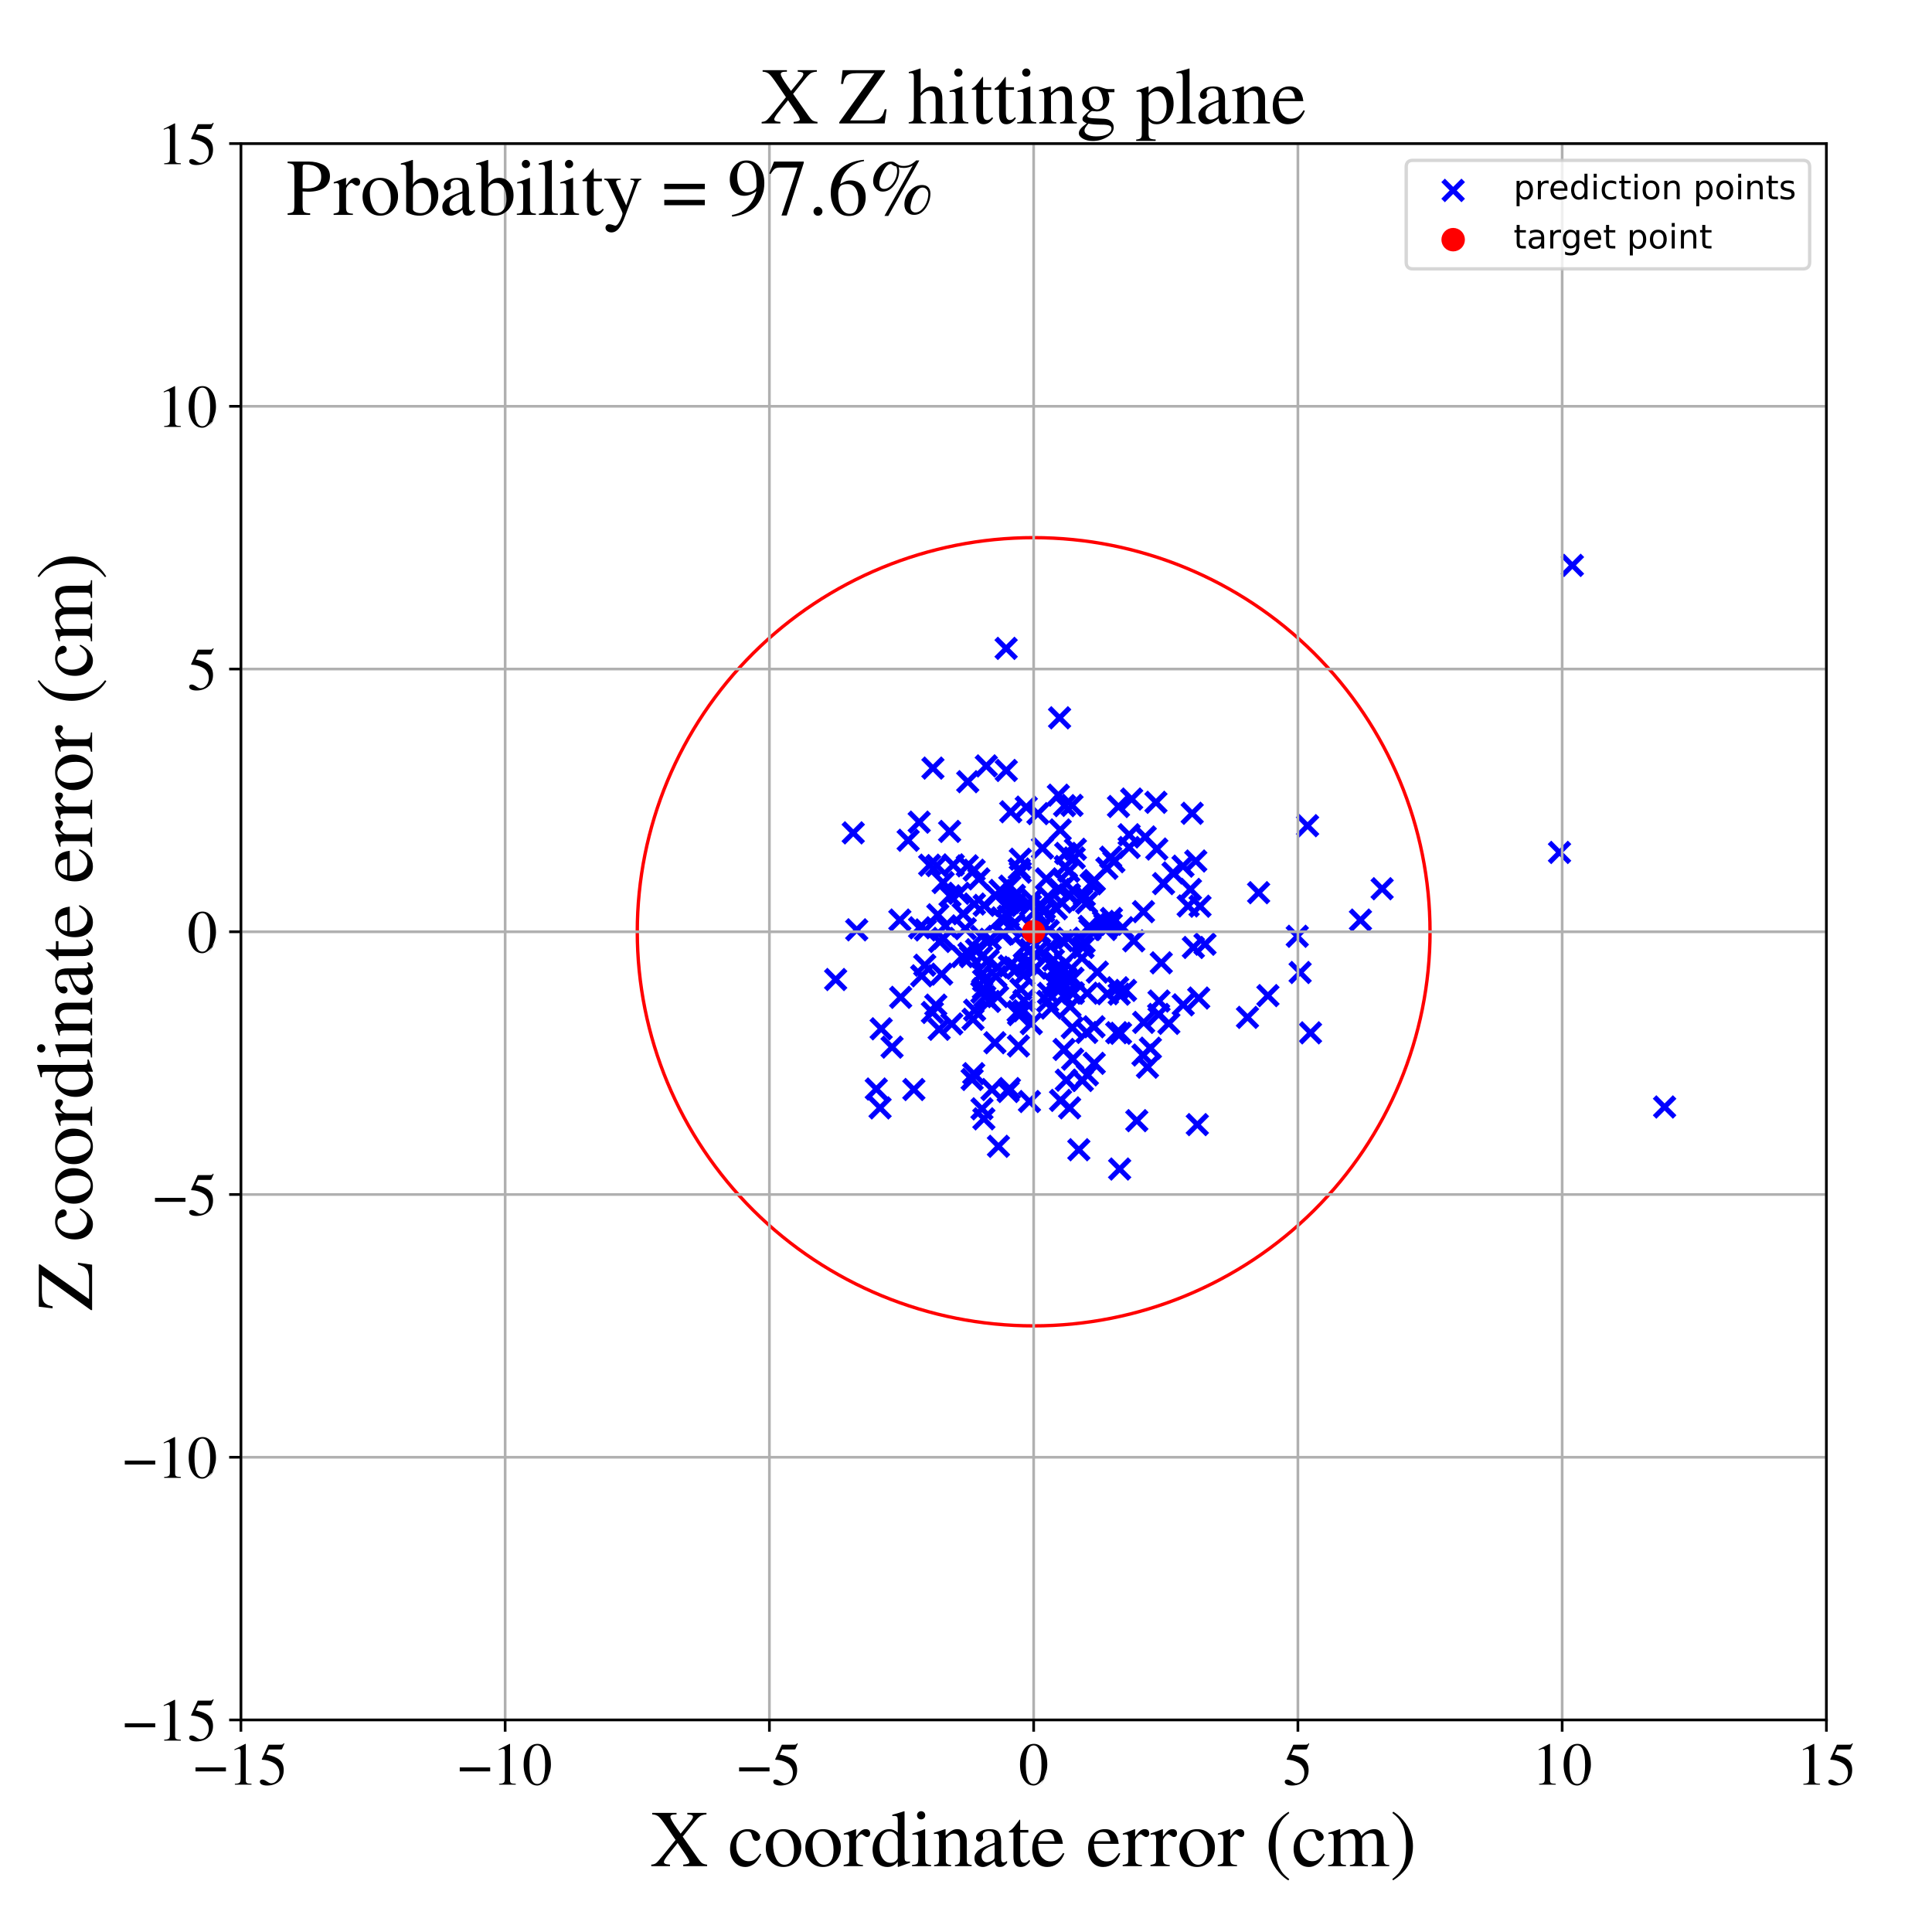 <?xml version="1.0" encoding="utf-8" standalone="no"?>
<!DOCTYPE svg PUBLIC "-//W3C//DTD SVG 1.1//EN"
  "http://www.w3.org/Graphics/SVG/1.1/DTD/svg11.dtd">
<!-- Created with matplotlib (https://matplotlib.org/) -->
<svg height="576pt" version="1.1" viewBox="0 0 576 576" width="576pt" xmlns="http://www.w3.org/2000/svg" xmlns:xlink="http://www.w3.org/1999/xlink">
 <defs>
  <style type="text/css">
*{stroke-linecap:butt;stroke-linejoin:round;}
  </style>
 </defs>
 <g id="figure_1">
  <g id="patch_1">
   <path d="M 0 576 
L 576 576 
L 576 0 
L 0 0 
z
" style="fill:#ffffff;"/>
  </g>
  <g id="axes_1">
   <g id="patch_2">
    <path d="M 71.822 512.784 
L 544.52 512.784 
L 544.52 42.802 
L 71.822 42.802 
z
" style="fill:#ffffff;"/>
   </g>
   <g id="PathCollection_1">
    <defs>
     <path d="M -3 3 
L 3 -3 
M -3 -3 
L 3 3 
" id="m60c86263d3" style="stroke:#0000ff;stroke-width:1.5;"/>
    </defs>
    <g clip-path="url(#p56cd26a95f)">
     <use style="fill:#0000ff;stroke:#0000ff;stroke-width:1.5;" x="311.357" xlink:href="#m60c86263d3" y="275.72"/>
     <use style="fill:#0000ff;stroke:#0000ff;stroke-width:1.5;" x="314.031" xlink:href="#m60c86263d3" y="293.182"/>
     <use style="fill:#0000ff;stroke:#0000ff;stroke-width:1.5;" x="316.051" xlink:href="#m60c86263d3" y="288.792"/>
     <use style="fill:#0000ff;stroke:#0000ff;stroke-width:1.5;" x="279.591" xlink:href="#m60c86263d3" y="272.729"/>
     <use style="fill:#0000ff;stroke:#0000ff;stroke-width:1.5;" x="302.819" xlink:href="#m60c86263d3" y="269.177"/>
     <use style="fill:#0000ff;stroke:#0000ff;stroke-width:1.5;" x="297.432" xlink:href="#m60c86263d3" y="297.126"/>
     <use style="fill:#0000ff;stroke:#0000ff;stroke-width:1.5;" x="340.964" xlink:href="#m60c86263d3" y="304.811"/>
     <use style="fill:#0000ff;stroke:#0000ff;stroke-width:1.5;" x="338.922" xlink:href="#m60c86263d3" y="334.11"/>
     <use style="fill:#0000ff;stroke:#0000ff;stroke-width:1.5;" x="294.632" xlink:href="#m60c86263d3" y="286.323"/>
     <use style="fill:#0000ff;stroke:#0000ff;stroke-width:1.5;" x="299.967" xlink:href="#m60c86263d3" y="193.306"/>
     <use style="fill:#0000ff;stroke:#0000ff;stroke-width:1.5;" x="341.438" xlink:href="#m60c86263d3" y="249.523"/>
     <use style="fill:#0000ff;stroke:#0000ff;stroke-width:1.5;" x="333.664" xlink:href="#m60c86263d3" y="296.4"/>
     <use style="fill:#0000ff;stroke:#0000ff;stroke-width:1.5;" x="344.629" xlink:href="#m60c86263d3" y="239.2"/>
     <use style="fill:#0000ff;stroke:#0000ff;stroke-width:1.5;" x="346.901" xlink:href="#m60c86263d3" y="263.438"/>
     <use style="fill:#0000ff;stroke:#0000ff;stroke-width:1.5;" x="331.138" xlink:href="#m60c86263d3" y="255.551"/>
     <use style="fill:#0000ff;stroke:#0000ff;stroke-width:1.5;" x="277.169" xlink:href="#m60c86263d3" y="257.941"/>
     <use style="fill:#0000ff;stroke:#0000ff;stroke-width:1.5;" x="303.632" xlink:href="#m60c86263d3" y="311.835"/>
     <use style="fill:#0000ff;stroke:#0000ff;stroke-width:1.5;" x="295.016" xlink:href="#m60c86263d3" y="298.548"/>
     <use style="fill:#0000ff;stroke:#0000ff;stroke-width:1.5;" x="316.085" xlink:href="#m60c86263d3" y="247.437"/>
     <use style="fill:#0000ff;stroke:#0000ff;stroke-width:1.5;" x="1027.681" xlink:href="#m60c86263d3" y="305.873"/>
     <use style="fill:#0000ff;stroke:#0000ff;stroke-width:1.5;" x="317.193" xlink:href="#m60c86263d3" y="297.035"/>
     <use style="fill:#0000ff;stroke:#0000ff;stroke-width:1.5;" x="293.245" xlink:href="#m60c86263d3" y="292.302"/>
     <use style="fill:#0000ff;stroke:#0000ff;stroke-width:1.5;" x="352.757" xlink:href="#m60c86263d3" y="299.582"/>
     <use style="fill:#0000ff;stroke:#0000ff;stroke-width:1.5;" x="298.717" xlink:href="#m60c86263d3" y="273.643"/>
     <use style="fill:#0000ff;stroke:#0000ff;stroke-width:1.5;" x="300.012" xlink:href="#m60c86263d3" y="229.704"/>
     <use style="fill:#0000ff;stroke:#0000ff;stroke-width:1.5;" x="265.952" xlink:href="#m60c86263d3" y="312.19"/>
     <use style="fill:#0000ff;stroke:#0000ff;stroke-width:1.5;" x="326.269" xlink:href="#m60c86263d3" y="262.506"/>
     <use style="fill:#0000ff;stroke:#0000ff;stroke-width:1.5;" x="279.991" xlink:href="#m60c86263d3" y="306.871"/>
     <use style="fill:#0000ff;stroke:#0000ff;stroke-width:1.5;" x="292.762" xlink:href="#m60c86263d3" y="330.581"/>
     <use style="fill:#0000ff;stroke:#0000ff;stroke-width:1.5;" x="355.437" xlink:href="#m60c86263d3" y="242.475"/>
     <use style="fill:#0000ff;stroke:#0000ff;stroke-width:1.5;" x="301.747" xlink:href="#m60c86263d3" y="268.039"/>
     <use style="fill:#0000ff;stroke:#0000ff;stroke-width:1.5;" x="357.766" xlink:href="#m60c86263d3" y="270.181"/>
     <use style="fill:#0000ff;stroke:#0000ff;stroke-width:1.5;" x="320.617" xlink:href="#m60c86263d3" y="253.199"/>
     <use style="fill:#0000ff;stroke:#0000ff;stroke-width:1.5;" x="309.442" xlink:href="#m60c86263d3" y="242.577"/>
     <use style="fill:#0000ff;stroke:#0000ff;stroke-width:1.5;" x="312.592" xlink:href="#m60c86263d3" y="296.152"/>
     <use style="fill:#0000ff;stroke:#0000ff;stroke-width:1.5;" x="292.719" xlink:href="#m60c86263d3" y="295.857"/>
     <use style="fill:#0000ff;stroke:#0000ff;stroke-width:1.5;" x="317.584" xlink:href="#m60c86263d3" y="258.337"/>
     <use style="fill:#0000ff;stroke:#0000ff;stroke-width:1.5;" x="284.196" xlink:href="#m60c86263d3" y="257.855"/>
     <use style="fill:#0000ff;stroke:#0000ff;stroke-width:1.5;" x="310.027" xlink:href="#m60c86263d3" y="283.01"/>
     <use style="fill:#0000ff;stroke:#0000ff;stroke-width:1.5;" x="346.218" xlink:href="#m60c86263d3" y="287.052"/>
     <use style="fill:#0000ff;stroke:#0000ff;stroke-width:1.5;" x="311.922" xlink:href="#m60c86263d3" y="262.021"/>
     <use style="fill:#0000ff;stroke:#0000ff;stroke-width:1.5;" x="288.38" xlink:href="#m60c86263d3" y="258.141"/>
     <use style="fill:#0000ff;stroke:#0000ff;stroke-width:1.5;" x="297.673" xlink:href="#m60c86263d3" y="341.756"/>
     <use style="fill:#0000ff;stroke:#0000ff;stroke-width:1.5;" x="323.277" xlink:href="#m60c86263d3" y="266.986"/>
     <use style="fill:#0000ff;stroke:#0000ff;stroke-width:1.5;" x="290.517" xlink:href="#m60c86263d3" y="269.528"/>
     <use style="fill:#0000ff;stroke:#0000ff;stroke-width:1.5;" x="310.799" xlink:href="#m60c86263d3" y="252.862"/>
     <use style="fill:#0000ff;stroke:#0000ff;stroke-width:1.5;" x="337.39" xlink:href="#m60c86263d3" y="238.227"/>
     <use style="fill:#0000ff;stroke:#0000ff;stroke-width:1.5;" x="315.899" xlink:href="#m60c86263d3" y="214.006"/>
     <use style="fill:#0000ff;stroke:#0000ff;stroke-width:1.5;" x="279.311" xlink:href="#m60c86263d3" y="258.066"/>
     <use style="fill:#0000ff;stroke:#0000ff;stroke-width:1.5;" x="315.537" xlink:href="#m60c86263d3" y="237.074"/>
     <use style="fill:#0000ff;stroke:#0000ff;stroke-width:1.5;" x="291.136" xlink:href="#m60c86263d3" y="283.149"/>
     <use style="fill:#0000ff;stroke:#0000ff;stroke-width:1.5;" x="262.706" xlink:href="#m60c86263d3" y="306.721"/>
     <use style="fill:#0000ff;stroke:#0000ff;stroke-width:1.5;" x="306.964" xlink:href="#m60c86263d3" y="287.006"/>
     <use style="fill:#0000ff;stroke:#0000ff;stroke-width:1.5;" x="345.548" xlink:href="#m60c86263d3" y="298.445"/>
     <use style="fill:#0000ff;stroke:#0000ff;stroke-width:1.5;" x="302.426" xlink:href="#m60c86263d3" y="266.932"/>
     <use style="fill:#0000ff;stroke:#0000ff;stroke-width:1.5;" x="297.444" xlink:href="#m60c86263d3" y="288.365"/>
     <use style="fill:#0000ff;stroke:#0000ff;stroke-width:1.5;" x="331.358" xlink:href="#m60c86263d3" y="273.835"/>
     <use style="fill:#0000ff;stroke:#0000ff;stroke-width:1.5;" x="303.533" xlink:href="#m60c86263d3" y="301.578"/>
     <use style="fill:#0000ff;stroke:#0000ff;stroke-width:1.5;" x="304.203" xlink:href="#m60c86263d3" y="256.162"/>
     <use style="fill:#0000ff;stroke:#0000ff;stroke-width:1.5;" x="332.086" xlink:href="#m60c86263d3" y="256.901"/>
     <use style="fill:#0000ff;stroke:#0000ff;stroke-width:1.5;" x="323.991" xlink:href="#m60c86263d3" y="307.799"/>
     <use style="fill:#0000ff;stroke:#0000ff;stroke-width:1.5;" x="340.752" xlink:href="#m60c86263d3" y="314.543"/>
     <use style="fill:#0000ff;stroke:#0000ff;stroke-width:1.5;" x="317.664" xlink:href="#m60c86263d3" y="287.026"/>
     <use style="fill:#0000ff;stroke:#0000ff;stroke-width:1.5;" x="496.279" xlink:href="#m60c86263d3" y="330.034"/>
     <use style="fill:#0000ff;stroke:#0000ff;stroke-width:1.5;" x="318.832" xlink:href="#m60c86263d3" y="266.682"/>
     <use style="fill:#0000ff;stroke:#0000ff;stroke-width:1.5;" x="386.763" xlink:href="#m60c86263d3" y="279.144"/>
     <use style="fill:#0000ff;stroke:#0000ff;stroke-width:1.5;" x="283.236" xlink:href="#m60c86263d3" y="267.09"/>
     <use style="fill:#0000ff;stroke:#0000ff;stroke-width:1.5;" x="371.92" xlink:href="#m60c86263d3" y="303.319"/>
     <use style="fill:#0000ff;stroke:#0000ff;stroke-width:1.5;" x="308.825" xlink:href="#m60c86263d3" y="288.624"/>
     <use style="fill:#0000ff;stroke:#0000ff;stroke-width:1.5;" x="317.959" xlink:href="#m60c86263d3" y="263.493"/>
     <use style="fill:#0000ff;stroke:#0000ff;stroke-width:1.5;" x="314.67" xlink:href="#m60c86263d3" y="288.858"/>
     <use style="fill:#0000ff;stroke:#0000ff;stroke-width:1.5;" x="294.05" xlink:href="#m60c86263d3" y="228.341"/>
     <use style="fill:#0000ff;stroke:#0000ff;stroke-width:1.5;" x="315.873" xlink:href="#m60c86263d3" y="265.18"/>
     <use style="fill:#0000ff;stroke:#0000ff;stroke-width:1.5;" x="283.759" xlink:href="#m60c86263d3" y="305.265"/>
     <use style="fill:#0000ff;stroke:#0000ff;stroke-width:1.5;" x="254.381" xlink:href="#m60c86263d3" y="248.308"/>
     <use style="fill:#0000ff;stroke:#0000ff;stroke-width:1.5;" x="296.91" xlink:href="#m60c86263d3" y="267.043"/>
     <use style="fill:#0000ff;stroke:#0000ff;stroke-width:1.5;" x="289.336" xlink:href="#m60c86263d3" y="285.199"/>
     <use style="fill:#0000ff;stroke:#0000ff;stroke-width:1.5;" x="312.42" xlink:href="#m60c86263d3" y="267.369"/>
     <use style="fill:#0000ff;stroke:#0000ff;stroke-width:1.5;" x="304.353" xlink:href="#m60c86263d3" y="294.914"/>
     <use style="fill:#0000ff;stroke:#0000ff;stroke-width:1.5;" x="305.969" xlink:href="#m60c86263d3" y="240.63"/>
     <use style="fill:#0000ff;stroke:#0000ff;stroke-width:1.5;" x="329.995" xlink:href="#m60c86263d3" y="258.877"/>
     <use style="fill:#0000ff;stroke:#0000ff;stroke-width:1.5;" x="324.193" xlink:href="#m60c86263d3" y="320.443"/>
     <use style="fill:#0000ff;stroke:#0000ff;stroke-width:1.5;" x="272.455" xlink:href="#m60c86263d3" y="324.824"/>
     <use style="fill:#0000ff;stroke:#0000ff;stroke-width:1.5;" x="255.421" xlink:href="#m60c86263d3" y="277.214"/>
     <use style="fill:#0000ff;stroke:#0000ff;stroke-width:1.5;" x="280.135" xlink:href="#m60c86263d3" y="280.684"/>
     <use style="fill:#0000ff;stroke:#0000ff;stroke-width:1.5;" x="268.516" xlink:href="#m60c86263d3" y="297.343"/>
     <use style="fill:#0000ff;stroke:#0000ff;stroke-width:1.5;" x="270.76" xlink:href="#m60c86263d3" y="250.517"/>
     <use style="fill:#0000ff;stroke:#0000ff;stroke-width:1.5;" x="349.725" xlink:href="#m60c86263d3" y="260.252"/>
     <use style="fill:#0000ff;stroke:#0000ff;stroke-width:1.5;" x="375.239" xlink:href="#m60c86263d3" y="266.143"/>
     <use style="fill:#0000ff;stroke:#0000ff;stroke-width:1.5;" x="281.837" xlink:href="#m60c86263d3" y="276.042"/>
     <use style="fill:#0000ff;stroke:#0000ff;stroke-width:1.5;" x="313.433" xlink:href="#m60c86263d3" y="300.541"/>
     <use style="fill:#0000ff;stroke:#0000ff;stroke-width:1.5;" x="315.849" xlink:href="#m60c86263d3" y="294.525"/>
     <use style="fill:#0000ff;stroke:#0000ff;stroke-width:1.5;" x="325.289" xlink:href="#m60c86263d3" y="263.498"/>
     <use style="fill:#0000ff;stroke:#0000ff;stroke-width:1.5;" x="311.152" xlink:href="#m60c86263d3" y="271.725"/>
     <use style="fill:#0000ff;stroke:#0000ff;stroke-width:1.5;" x="307.465" xlink:href="#m60c86263d3" y="305.194"/>
     <use style="fill:#0000ff;stroke:#0000ff;stroke-width:1.5;" x="338.018" xlink:href="#m60c86263d3" y="280.495"/>
     <use style="fill:#0000ff;stroke:#0000ff;stroke-width:1.5;" x="293.327" xlink:href="#m60c86263d3" y="333.564"/>
     <use style="fill:#0000ff;stroke:#0000ff;stroke-width:1.5;" x="318.439" xlink:href="#m60c86263d3" y="279.719"/>
     <use style="fill:#0000ff;stroke:#0000ff;stroke-width:1.5;" x="290.302" xlink:href="#m60c86263d3" y="320.099"/>
     <use style="fill:#0000ff;stroke:#0000ff;stroke-width:1.5;" x="317.565" xlink:href="#m60c86263d3" y="291.297"/>
     <use style="fill:#0000ff;stroke:#0000ff;stroke-width:1.5;" x="298.765" xlink:href="#m60c86263d3" y="278.544"/>
     <use style="fill:#0000ff;stroke:#0000ff;stroke-width:1.5;" x="316.021" xlink:href="#m60c86263d3" y="290.322"/>
     <use style="fill:#0000ff;stroke:#0000ff;stroke-width:1.5;" x="319.687" xlink:href="#m60c86263d3" y="306.374"/>
     <use style="fill:#0000ff;stroke:#0000ff;stroke-width:1.5;" x="387.614" xlink:href="#m60c86263d3" y="289.938"/>
     <use style="fill:#0000ff;stroke:#0000ff;stroke-width:1.5;" x="323.967" xlink:href="#m60c86263d3" y="269.168"/>
     <use style="fill:#0000ff;stroke:#0000ff;stroke-width:1.5;" x="317.881" xlink:href="#m60c86263d3" y="291.689"/>
     <use style="fill:#0000ff;stroke:#0000ff;stroke-width:1.5;" x="307.639" xlink:href="#m60c86263d3" y="276.32"/>
     <use style="fill:#0000ff;stroke:#0000ff;stroke-width:1.5;" x="318.891" xlink:href="#m60c86263d3" y="330.289"/>
     <use style="fill:#0000ff;stroke:#0000ff;stroke-width:1.5;" x="319.604" xlink:href="#m60c86263d3" y="240.111"/>
     <use style="fill:#0000ff;stroke:#0000ff;stroke-width:1.5;" x="356.963" xlink:href="#m60c86263d3" y="335.288"/>
     <use style="fill:#0000ff;stroke:#0000ff;stroke-width:1.5;" x="322.901" xlink:href="#m60c86263d3" y="282.454"/>
     <use style="fill:#0000ff;stroke:#0000ff;stroke-width:1.5;" x="317.908" xlink:href="#m60c86263d3" y="322.04"/>
     <use style="fill:#0000ff;stroke:#0000ff;stroke-width:1.5;" x="307.2" xlink:href="#m60c86263d3" y="283.138"/>
     <use style="fill:#0000ff;stroke:#0000ff;stroke-width:1.5;" x="308.671" xlink:href="#m60c86263d3" y="288.535"/>
     <use style="fill:#0000ff;stroke:#0000ff;stroke-width:1.5;" x="319.791" xlink:href="#m60c86263d3" y="315.781"/>
     <use style="fill:#0000ff;stroke:#0000ff;stroke-width:1.5;" x="262.379" xlink:href="#m60c86263d3" y="330.309"/>
     <use style="fill:#0000ff;stroke:#0000ff;stroke-width:1.5;" x="292.7" xlink:href="#m60c86263d3" y="285.207"/>
     <use style="fill:#0000ff;stroke:#0000ff;stroke-width:1.5;" x="344.874" xlink:href="#m60c86263d3" y="253.133"/>
     <use style="fill:#0000ff;stroke:#0000ff;stroke-width:1.5;" x="288.884" xlink:href="#m60c86263d3" y="284.252"/>
     <use style="fill:#0000ff;stroke:#0000ff;stroke-width:1.5;" x="322.684" xlink:href="#m60c86263d3" y="322.132"/>
     <use style="fill:#0000ff;stroke:#0000ff;stroke-width:1.5;" x="317.387" xlink:href="#m60c86263d3" y="240.191"/>
     <use style="fill:#0000ff;stroke:#0000ff;stroke-width:1.5;" x="356.506" xlink:href="#m60c86263d3" y="256.698"/>
     <use style="fill:#0000ff;stroke:#0000ff;stroke-width:1.5;" x="329.382" xlink:href="#m60c86263d3" y="275.545"/>
     <use style="fill:#0000ff;stroke:#0000ff;stroke-width:1.5;" x="316.692" xlink:href="#m60c86263d3" y="280.48"/>
     <use style="fill:#0000ff;stroke:#0000ff;stroke-width:1.5;" x="286.888" xlink:href="#m60c86263d3" y="285.205"/>
     <use style="fill:#0000ff;stroke:#0000ff;stroke-width:1.5;" x="329.573" xlink:href="#m60c86263d3" y="277.113"/>
     <use style="fill:#0000ff;stroke:#0000ff;stroke-width:1.5;" x="300.947" xlink:href="#m60c86263d3" y="324.539"/>
     <use style="fill:#0000ff;stroke:#0000ff;stroke-width:1.5;" x="302.215" xlink:href="#m60c86263d3" y="275.479"/>
     <use style="fill:#0000ff;stroke:#0000ff;stroke-width:1.5;" x="335.564" xlink:href="#m60c86263d3" y="295.277"/>
     <use style="fill:#0000ff;stroke:#0000ff;stroke-width:1.5;" x="317.718" xlink:href="#m60c86263d3" y="254.426"/>
     <use style="fill:#0000ff;stroke:#0000ff;stroke-width:1.5;" x="277.973" xlink:href="#m60c86263d3" y="301.852"/>
     <use style="fill:#0000ff;stroke:#0000ff;stroke-width:1.5;" x="307.197" xlink:href="#m60c86263d3" y="269.914"/>
     <use style="fill:#0000ff;stroke:#0000ff;stroke-width:1.5;" x="317.241" xlink:href="#m60c86263d3" y="312.881"/>
     <use style="fill:#0000ff;stroke:#0000ff;stroke-width:1.5;" x="275.701" xlink:href="#m60c86263d3" y="287.767"/>
     <use style="fill:#0000ff;stroke:#0000ff;stroke-width:1.5;" x="249.141" xlink:href="#m60c86263d3" y="292.031"/>
     <use style="fill:#0000ff;stroke:#0000ff;stroke-width:1.5;" x="314.936" xlink:href="#m60c86263d3" y="270.928"/>
     <use style="fill:#0000ff;stroke:#0000ff;stroke-width:1.5;" x="328.985" xlink:href="#m60c86263d3" y="274.688"/>
     <use style="fill:#0000ff;stroke:#0000ff;stroke-width:1.5;" x="280.741" xlink:href="#m60c86263d3" y="290.428"/>
     <use style="fill:#0000ff;stroke:#0000ff;stroke-width:1.5;" x="327.157" xlink:href="#m60c86263d3" y="289.821"/>
     <use style="fill:#0000ff;stroke:#0000ff;stroke-width:1.5;" x="319.857" xlink:href="#m60c86263d3" y="296.119"/>
     <use style="fill:#0000ff;stroke:#0000ff;stroke-width:1.5;" x="333.207" xlink:href="#m60c86263d3" y="294.488"/>
     <use style="fill:#0000ff;stroke:#0000ff;stroke-width:1.5;" x="357.387" xlink:href="#m60c86263d3" y="297.554"/>
     <use style="fill:#0000ff;stroke:#0000ff;stroke-width:1.5;" x="323.224" xlink:href="#m60c86263d3" y="280.865"/>
     <use style="fill:#0000ff;stroke:#0000ff;stroke-width:1.5;" x="319.994" xlink:href="#m60c86263d3" y="296.037"/>
     <use style="fill:#0000ff;stroke:#0000ff;stroke-width:1.5;" x="464.949" xlink:href="#m60c86263d3" y="254.142"/>
     <use style="fill:#0000ff;stroke:#0000ff;stroke-width:1.5;" x="288.522" xlink:href="#m60c86263d3" y="233.052"/>
     <use style="fill:#0000ff;stroke:#0000ff;stroke-width:1.5;" x="359.252" xlink:href="#m60c86263d3" y="281.505"/>
     <use style="fill:#0000ff;stroke:#0000ff;stroke-width:1.5;" x="333.455" xlink:href="#m60c86263d3" y="240.445"/>
     <use style="fill:#0000ff;stroke:#0000ff;stroke-width:1.5;" x="316.188" xlink:href="#m60c86263d3" y="328.069"/>
     <use style="fill:#0000ff;stroke:#0000ff;stroke-width:1.5;" x="290.088" xlink:href="#m60c86263d3" y="303.885"/>
     <use style="fill:#0000ff;stroke:#0000ff;stroke-width:1.5;" x="312.542" xlink:href="#m60c86263d3" y="277.506"/>
     <use style="fill:#0000ff;stroke:#0000ff;stroke-width:1.5;" x="295.741" xlink:href="#m60c86263d3" y="324.831"/>
     <use style="fill:#0000ff;stroke:#0000ff;stroke-width:1.5;" x="322.559" xlink:href="#m60c86263d3" y="285.596"/>
     <use style="fill:#0000ff;stroke:#0000ff;stroke-width:1.5;" x="292.925" xlink:href="#m60c86263d3" y="290.257"/>
     <use style="fill:#0000ff;stroke:#0000ff;stroke-width:1.5;" x="287.786" xlink:href="#m60c86263d3" y="276.882"/>
     <use style="fill:#0000ff;stroke:#0000ff;stroke-width:1.5;" x="412.065" xlink:href="#m60c86263d3" y="264.962"/>
     <use style="fill:#0000ff;stroke:#0000ff;stroke-width:1.5;" x="340.914" xlink:href="#m60c86263d3" y="271.796"/>
     <use style="fill:#0000ff;stroke:#0000ff;stroke-width:1.5;" x="274.789" xlink:href="#m60c86263d3" y="290.927"/>
     <use style="fill:#0000ff;stroke:#0000ff;stroke-width:1.5;" x="281.245" xlink:href="#m60c86263d3" y="279.77"/>
     <use style="fill:#0000ff;stroke:#0000ff;stroke-width:1.5;" x="291.837" xlink:href="#m60c86263d3" y="262.034"/>
     <use style="fill:#0000ff;stroke:#0000ff;stroke-width:1.5;" x="316.356" xlink:href="#m60c86263d3" y="268.954"/>
     <use style="fill:#0000ff;stroke:#0000ff;stroke-width:1.5;" x="293.416" xlink:href="#m60c86263d3" y="269.919"/>
     <use style="fill:#0000ff;stroke:#0000ff;stroke-width:1.5;" x="308.572" xlink:href="#m60c86263d3" y="271.727"/>
     <use style="fill:#0000ff;stroke:#0000ff;stroke-width:1.5;" x="305.221" xlink:href="#m60c86263d3" y="290.653"/>
     <use style="fill:#0000ff;stroke:#0000ff;stroke-width:1.5;" x="314.057" xlink:href="#m60c86263d3" y="286.21"/>
     <use style="fill:#0000ff;stroke:#0000ff;stroke-width:1.5;" x="333.806" xlink:href="#m60c86263d3" y="348.533"/>
     <use style="fill:#0000ff;stroke:#0000ff;stroke-width:1.5;" x="293.176" xlink:href="#m60c86263d3" y="294.71"/>
     <use style="fill:#0000ff;stroke:#0000ff;stroke-width:1.5;" x="290.432" xlink:href="#m60c86263d3" y="259.44"/>
     <use style="fill:#0000ff;stroke:#0000ff;stroke-width:1.5;" x="307.631" xlink:href="#m60c86263d3" y="268.168"/>
     <use style="fill:#0000ff;stroke:#0000ff;stroke-width:1.5;" x="342.977" xlink:href="#m60c86263d3" y="312.503"/>
     <use style="fill:#0000ff;stroke:#0000ff;stroke-width:1.5;" x="309.582" xlink:href="#m60c86263d3" y="277.739"/>
     <use style="fill:#0000ff;stroke:#0000ff;stroke-width:1.5;" x="305.688" xlink:href="#m60c86263d3" y="287.769"/>
     <use style="fill:#0000ff;stroke:#0000ff;stroke-width:1.5;" x="300.929" xlink:href="#m60c86263d3" y="287.996"/>
     <use style="fill:#0000ff;stroke:#0000ff;stroke-width:1.5;" x="318.642" xlink:href="#m60c86263d3" y="259.757"/>
     <use style="fill:#0000ff;stroke:#0000ff;stroke-width:1.5;" x="301.066" xlink:href="#m60c86263d3" y="264.177"/>
     <use style="fill:#0000ff;stroke:#0000ff;stroke-width:1.5;" x="342.105" xlink:href="#m60c86263d3" y="318.174"/>
     <use style="fill:#0000ff;stroke:#0000ff;stroke-width:1.5;" x="305.211" xlink:href="#m60c86263d3" y="301.325"/>
     <use style="fill:#0000ff;stroke:#0000ff;stroke-width:1.5;" x="617.241" xlink:href="#m60c86263d3" y="286.657"/>
     <use style="fill:#0000ff;stroke:#0000ff;stroke-width:1.5;" x="299.745" xlink:href="#m60c86263d3" y="269.964"/>
     <use style="fill:#0000ff;stroke:#0000ff;stroke-width:1.5;" x="300.806" xlink:href="#m60c86263d3" y="269.08"/>
     <use style="fill:#0000ff;stroke:#0000ff;stroke-width:1.5;" x="293.626" xlink:href="#m60c86263d3" y="297.171"/>
     <use style="fill:#0000ff;stroke:#0000ff;stroke-width:1.5;" x="283.119" xlink:href="#m60c86263d3" y="247.873"/>
     <use style="fill:#0000ff;stroke:#0000ff;stroke-width:1.5;" x="278.139" xlink:href="#m60c86263d3" y="228.998"/>
     <use style="fill:#0000ff;stroke:#0000ff;stroke-width:1.5;" x="301.335" xlink:href="#m60c86263d3" y="242.024"/>
     <use style="fill:#0000ff;stroke:#0000ff;stroke-width:1.5;" x="305.376" xlink:href="#m60c86263d3" y="282.422"/>
     <use style="fill:#0000ff;stroke:#0000ff;stroke-width:1.5;" x="390.709" xlink:href="#m60c86263d3" y="307.927"/>
     <use style="fill:#0000ff;stroke:#0000ff;stroke-width:1.5;" x="326.236" xlink:href="#m60c86263d3" y="317.016"/>
     <use style="fill:#0000ff;stroke:#0000ff;stroke-width:1.5;" x="345.428" xlink:href="#m60c86263d3" y="302.442"/>
     <use style="fill:#0000ff;stroke:#0000ff;stroke-width:1.5;" x="354.916" xlink:href="#m60c86263d3" y="265.162"/>
     <use style="fill:#0000ff;stroke:#0000ff;stroke-width:1.5;" x="336.633" xlink:href="#m60c86263d3" y="252.671"/>
     <use style="fill:#0000ff;stroke:#0000ff;stroke-width:1.5;" x="296.618" xlink:href="#m60c86263d3" y="310.881"/>
     <use style="fill:#0000ff;stroke:#0000ff;stroke-width:1.5;" x="298.153" xlink:href="#m60c86263d3" y="265.462"/>
     <use style="fill:#0000ff;stroke:#0000ff;stroke-width:1.5;" x="275.903" xlink:href="#m60c86263d3" y="277.254"/>
     <use style="fill:#0000ff;stroke:#0000ff;stroke-width:1.5;" x="319.892" xlink:href="#m60c86263d3" y="291.661"/>
     <use style="fill:#0000ff;stroke:#0000ff;stroke-width:1.5;" x="305.264" xlink:href="#m60c86263d3" y="298.297"/>
     <use style="fill:#0000ff;stroke:#0000ff;stroke-width:1.5;" x="303.671" xlink:href="#m60c86263d3" y="302.491"/>
     <use style="fill:#0000ff;stroke:#0000ff;stroke-width:1.5;" x="316.304" xlink:href="#m60c86263d3" y="293.359"/>
     <use style="fill:#0000ff;stroke:#0000ff;stroke-width:1.5;" x="355.786" xlink:href="#m60c86263d3" y="282.473"/>
     <use style="fill:#0000ff;stroke:#0000ff;stroke-width:1.5;" x="320.265" xlink:href="#m60c86263d3" y="255.796"/>
     <use style="fill:#0000ff;stroke:#0000ff;stroke-width:1.5;" x="315.389" xlink:href="#m60c86263d3" y="291.009"/>
     <use style="fill:#0000ff;stroke:#0000ff;stroke-width:1.5;" x="352.694" xlink:href="#m60c86263d3" y="258.233"/>
     <use style="fill:#0000ff;stroke:#0000ff;stroke-width:1.5;" x="301.122" xlink:href="#m60c86263d3" y="276.545"/>
     <use style="fill:#0000ff;stroke:#0000ff;stroke-width:1.5;" x="300.609" xlink:href="#m60c86263d3" y="273.155"/>
     <use style="fill:#0000ff;stroke:#0000ff;stroke-width:1.5;" x="348.476" xlink:href="#m60c86263d3" y="305.105"/>
     <use style="fill:#0000ff;stroke:#0000ff;stroke-width:1.5;" x="336.64" xlink:href="#m60c86263d3" y="248.868"/>
     <use style="fill:#0000ff;stroke:#0000ff;stroke-width:1.5;" x="332.941" xlink:href="#m60c86263d3" y="307.889"/>
     <use style="fill:#0000ff;stroke:#0000ff;stroke-width:1.5;" x="261.252" xlink:href="#m60c86263d3" y="324.676"/>
     <use style="fill:#0000ff;stroke:#0000ff;stroke-width:1.5;" x="312.331" xlink:href="#m60c86263d3" y="298.543"/>
     <use style="fill:#0000ff;stroke:#0000ff;stroke-width:1.5;" x="289.828" xlink:href="#m60c86263d3" y="321.825"/>
     <use style="fill:#0000ff;stroke:#0000ff;stroke-width:1.5;" x="299.273" xlink:href="#m60c86263d3" y="278.35"/>
     <use style="fill:#0000ff;stroke:#0000ff;stroke-width:1.5;" x="389.834" xlink:href="#m60c86263d3" y="246.165"/>
     <use style="fill:#0000ff;stroke:#0000ff;stroke-width:1.5;" x="296.92" xlink:href="#m60c86263d3" y="291.148"/>
     <use style="fill:#0000ff;stroke:#0000ff;stroke-width:1.5;" x="306.916" xlink:href="#m60c86263d3" y="328.402"/>
     <use style="fill:#0000ff;stroke:#0000ff;stroke-width:1.5;" x="378.011" xlink:href="#m60c86263d3" y="296.826"/>
     <use style="fill:#0000ff;stroke:#0000ff;stroke-width:1.5;" x="281.178" xlink:href="#m60c86263d3" y="263.116"/>
     <use style="fill:#0000ff;stroke:#0000ff;stroke-width:1.5;" x="303.876" xlink:href="#m60c86263d3" y="259.077"/>
     <use style="fill:#0000ff;stroke:#0000ff;stroke-width:1.5;" x="274.049" xlink:href="#m60c86263d3" y="245.113"/>
     <use style="fill:#0000ff;stroke:#0000ff;stroke-width:1.5;" x="330.18" xlink:href="#m60c86263d3" y="296.269"/>
     <use style="fill:#0000ff;stroke:#0000ff;stroke-width:1.5;" x="292.61" xlink:href="#m60c86263d3" y="279.167"/>
     <use style="fill:#0000ff;stroke:#0000ff;stroke-width:1.5;" x="405.6" xlink:href="#m60c86263d3" y="274.312"/>
     <use style="fill:#0000ff;stroke:#0000ff;stroke-width:1.5;" x="287.148" xlink:href="#m60c86263d3" y="272.422"/>
     <use style="fill:#0000ff;stroke:#0000ff;stroke-width:1.5;" x="354.225" xlink:href="#m60c86263d3" y="270.092"/>
     <use style="fill:#0000ff;stroke:#0000ff;stroke-width:1.5;" x="274.165" xlink:href="#m60c86263d3" y="276.609"/>
     <use style="fill:#0000ff;stroke:#0000ff;stroke-width:1.5;" x="310.551" xlink:href="#m60c86263d3" y="270.064"/>
     <use style="fill:#0000ff;stroke:#0000ff;stroke-width:1.5;" x="290.575" xlink:href="#m60c86263d3" y="301.186"/>
     <use style="fill:#0000ff;stroke:#0000ff;stroke-width:1.5;" x="331.308" xlink:href="#m60c86263d3" y="275.545"/>
     <use style="fill:#0000ff;stroke:#0000ff;stroke-width:1.5;" x="334.707" xlink:href="#m60c86263d3" y="276.584"/>
     <use style="fill:#0000ff;stroke:#0000ff;stroke-width:1.5;" x="334.075" xlink:href="#m60c86263d3" y="308.064"/>
     <use style="fill:#0000ff;stroke:#0000ff;stroke-width:1.5;" x="278.994" xlink:href="#m60c86263d3" y="299.666"/>
     <use style="fill:#0000ff;stroke:#0000ff;stroke-width:1.5;" x="326.167" xlink:href="#m60c86263d3" y="306.118"/>
     <use style="fill:#0000ff;stroke:#0000ff;stroke-width:1.5;" x="324.143" xlink:href="#m60c86263d3" y="296.106"/>
     <use style="fill:#0000ff;stroke:#0000ff;stroke-width:1.5;" x="295.2" xlink:href="#m60c86263d3" y="280.041"/>
     <use style="fill:#0000ff;stroke:#0000ff;stroke-width:1.5;" x="313.171" xlink:href="#m60c86263d3" y="282.11"/>
     <use style="fill:#0000ff;stroke:#0000ff;stroke-width:1.5;" x="318.7" xlink:href="#m60c86263d3" y="266.895"/>
     <use style="fill:#0000ff;stroke:#0000ff;stroke-width:1.5;" x="321.639" xlink:href="#m60c86263d3" y="342.775"/>
     <use style="fill:#0000ff;stroke:#0000ff;stroke-width:1.5;" x="268.281" xlink:href="#m60c86263d3" y="274.303"/>
     <use style="fill:#0000ff;stroke:#0000ff;stroke-width:1.5;" x="324.767" xlink:href="#m60c86263d3" y="276.198"/>
     <use style="fill:#0000ff;stroke:#0000ff;stroke-width:1.5;" x="300.562" xlink:href="#m60c86263d3" y="325.415"/>
     <use style="fill:#0000ff;stroke:#0000ff;stroke-width:1.5;" x="304.187" xlink:href="#m60c86263d3" y="260.034"/>
     <use style="fill:#0000ff;stroke:#0000ff;stroke-width:1.5;" x="324.966" xlink:href="#m60c86263d3" y="277.095"/>
     <use style="fill:#0000ff;stroke:#0000ff;stroke-width:1.5;" x="303.149" xlink:href="#m60c86263d3" y="288.731"/>
     <use style="fill:#0000ff;stroke:#0000ff;stroke-width:1.5;" x="322.536" xlink:href="#m60c86263d3" y="268.196"/>
     <use style="fill:#0000ff;stroke:#0000ff;stroke-width:1.5;" x="319.021" xlink:href="#m60c86263d3" y="300.065"/>
     <use style="fill:#0000ff;stroke:#0000ff;stroke-width:1.5;" x="285.911" xlink:href="#m60c86263d3" y="266.324"/>
     <use style="fill:#0000ff;stroke:#0000ff;stroke-width:1.5;" x="468.781" xlink:href="#m60c86263d3" y="168.564"/>
     <use style="fill:#0000ff;stroke:#0000ff;stroke-width:1.5;" x="1030.808" xlink:href="#m60c86263d3" y="205.995"/>
    </g>
   </g>
   <g id="PathCollection_2">
    <defs>
     <path d="M 0 3 
C 0.796 3 1.559 2.684 2.121 2.121 
C 2.684 1.559 3 0.796 3 0 
C 3 -0.796 2.684 -1.559 2.121 -2.121 
C 1.559 -2.684 0.796 -3 0 -3 
C -0.796 -3 -1.559 -2.684 -2.121 -2.121 
C -2.684 -1.559 -3 -0.796 -3 0 
C -3 0.796 -2.684 1.559 -2.121 2.121 
C -1.559 2.684 -0.796 3 0 3 
z
" id="mb89a9a1f5d" style="stroke:#ff0000;"/>
    </defs>
    <g clip-path="url(#p56cd26a95f)">
     <use style="fill:#ff0000;stroke:#ff0000;" x="308.171" xlink:href="#mb89a9a1f5d" y="277.793"/>
    </g>
   </g>
   <g id="patch_3">
    <path clip-path="url(#p56cd26a95f)" d="M 308.171 395.288 
C 339.511 395.288 369.572 382.908 391.733 360.875 
C 413.894 338.841 426.346 308.953 426.346 277.793 
C 426.346 246.633 413.894 216.745 391.733 194.711 
C 369.572 172.677 339.511 160.297 308.171 160.297 
C 276.831 160.297 246.77 172.677 224.609 194.711 
C 202.448 216.745 189.997 246.633 189.997 277.793 
C 189.997 308.953 202.448 338.841 224.609 360.875 
C 246.77 382.908 276.831 395.288 308.171 395.288 
z
" style="fill:none;stroke:#ff0000;stroke-linejoin:miter;"/>
   </g>
   <g id="matplotlib.axis_1">
    <g id="xtick_1">
     <g id="line2d_1">
      <path clip-path="url(#p56cd26a95f)" d="M 71.822 512.784 
L 71.822 42.802 
" style="fill:none;stroke:#b0b0b0;stroke-linecap:square;stroke-width:0.8;"/>
     </g>
     <g id="line2d_2">
      <defs>
       <path d="M 0 0 
L 0 3.5 
" id="m861aa4c75e" style="stroke:#000000;stroke-width:0.8;"/>
      </defs>
      <g>
       <use style="stroke:#000000;stroke-width:0.8;" x="71.822" xlink:href="#m861aa4c75e" y="512.784"/>
      </g>
     </g>
     <g id="text_1">
      <!-- −15 -->
      <defs>
       <path d="M 3 22 
L 3 28.594 
L 53.406 28.594 
L 53.406 22 
z
" id="FreeSerif-8722"/>
       <path d="M 18.297 59.297 
Q 16.5 59.297 11.094 57.094 
L 11.094 58.5 
L 29.094 67.594 
L 29.906 67.406 
L 29.906 7.406 
Q 29.906 3.797 31.703 2.688 
Q 33.5 1.594 39.406 1.5 
L 39.406 0 
L 11.797 0 
L 11.797 1.5 
Q 17.406 1.703 19.344 3.141 
Q 21.297 4.594 21.297 9.297 
L 21.297 54.594 
Q 21.297 59.297 18.297 59.297 
z
" id="FreeSerif-49"/>
       <path d="M 35.703 19.406 
Q 35.703 24.703 33.344 28.797 
Q 31 32.906 27.641 35.156 
Q 24.297 37.406 20.141 38.844 
Q 16 40.297 12.953 40.75 
Q 9.906 41.203 7.594 41.203 
Q 6.406 41.203 6.406 42 
Q 6.406 42.297 6.5 42.5 
L 17.406 66.203 
L 38.297 66.203 
Q 39.906 66.203 40.844 66.703 
Q 41.797 67.203 42.906 68.797 
L 43.797 68.094 
L 40 59.203 
Q 39.594 58.297 37.703 58.297 
L 18.094 58.297 
L 13.906 49.797 
Q 28.5 47.203 35.594 41.344 
Q 42.703 35.5 42.703 24.203 
Q 42.703 18.297 40.844 13.688 
Q 39 9.094 36.141 6.297 
Q 33.297 3.5 29.547 1.703 
Q 25.797 -0.094 22.344 -0.75 
Q 18.906 -1.406 15.406 -1.406 
Q 9.797 -1.406 6.5 0.25 
Q 3.203 1.906 3.203 4.797 
Q 3.203 8.5 7.5 8.5 
Q 10.297 8.5 14.75 5.391 
Q 19.203 2.297 21.797 2.297 
Q 27.703 2.297 31.703 7.25 
Q 35.703 12.203 35.703 19.406 
z
" id="FreeSerif-53"/>
      </defs>
      <g transform="translate(57.746 532.077)scale(0.18 -0.18)">
       <use xlink:href="#FreeSerif-8722"/>
       <use x="56.4" xlink:href="#FreeSerif-49"/>
       <use x="106.4" xlink:href="#FreeSerif-53"/>
      </g>
     </g>
    </g>
    <g id="xtick_2">
     <g id="line2d_3">
      <path clip-path="url(#p56cd26a95f)" d="M 150.605 512.784 
L 150.605 42.802 
" style="fill:none;stroke:#b0b0b0;stroke-linecap:square;stroke-width:0.8;"/>
     </g>
     <g id="line2d_4">
      <g>
       <use style="stroke:#000000;stroke-width:0.8;" x="150.605" xlink:href="#m861aa4c75e" y="512.784"/>
      </g>
     </g>
     <g id="text_2">
      <!-- −10 -->
      <defs>
       <path d="M 47.594 17.797 
Q 35.203 -1.406 25 -1.406 
Q 14.797 -1.406 8.594 8.391 
Q 2.406 18.203 2.406 33.594 
Q 2.406 48.094 8.594 57.844 
Q 14.797 67.594 25.406 67.594 
Q 35.203 67.594 41.391 58 
Q 47.594 48.406 47.594 33 
Q 47.594 17.797 35.203 -1.406 
z
M 25.094 65 
Q 12 65 12 32.703 
Q 12 1.203 25 1.203 
Q 38 1.203 38 32.797 
Q 38 48.5 34.703 56.75 
Q 31.406 65 25.094 65 
z
" id="FreeSerif-48"/>
      </defs>
      <g transform="translate(136.529 532.077)scale(0.18 -0.18)">
       <use xlink:href="#FreeSerif-8722"/>
       <use x="56.4" xlink:href="#FreeSerif-49"/>
       <use x="106.4" xlink:href="#FreeSerif-48"/>
      </g>
     </g>
    </g>
    <g id="xtick_3">
     <g id="line2d_5">
      <path clip-path="url(#p56cd26a95f)" d="M 229.388 512.784 
L 229.388 42.802 
" style="fill:none;stroke:#b0b0b0;stroke-linecap:square;stroke-width:0.8;"/>
     </g>
     <g id="line2d_6">
      <g>
       <use style="stroke:#000000;stroke-width:0.8;" x="229.388" xlink:href="#m861aa4c75e" y="512.784"/>
      </g>
     </g>
     <g id="text_3">
      <!-- −5 -->
      <g transform="translate(219.812 532.077)scale(0.18 -0.18)">
       <use xlink:href="#FreeSerif-8722"/>
       <use x="56.4" xlink:href="#FreeSerif-53"/>
      </g>
     </g>
    </g>
    <g id="xtick_4">
     <g id="line2d_7">
      <path clip-path="url(#p56cd26a95f)" d="M 308.171 512.784 
L 308.171 42.802 
" style="fill:none;stroke:#b0b0b0;stroke-linecap:square;stroke-width:0.8;"/>
     </g>
     <g id="line2d_8">
      <g>
       <use style="stroke:#000000;stroke-width:0.8;" x="308.171" xlink:href="#m861aa4c75e" y="512.784"/>
      </g>
     </g>
     <g id="text_4">
      <!-- 0 -->
      <g transform="translate(303.671 532.077)scale(0.18 -0.18)">
       <use xlink:href="#FreeSerif-48"/>
      </g>
     </g>
    </g>
    <g id="xtick_5">
     <g id="line2d_9">
      <path clip-path="url(#p56cd26a95f)" d="M 386.954 512.784 
L 386.954 42.802 
" style="fill:none;stroke:#b0b0b0;stroke-linecap:square;stroke-width:0.8;"/>
     </g>
     <g id="line2d_10">
      <g>
       <use style="stroke:#000000;stroke-width:0.8;" x="386.954" xlink:href="#m861aa4c75e" y="512.784"/>
      </g>
     </g>
     <g id="text_5">
      <!-- 5 -->
      <g transform="translate(382.454 532.077)scale(0.18 -0.18)">
       <use xlink:href="#FreeSerif-53"/>
      </g>
     </g>
    </g>
    <g id="xtick_6">
     <g id="line2d_11">
      <path clip-path="url(#p56cd26a95f)" d="M 465.737 512.784 
L 465.737 42.802 
" style="fill:none;stroke:#b0b0b0;stroke-linecap:square;stroke-width:0.8;"/>
     </g>
     <g id="line2d_12">
      <g>
       <use style="stroke:#000000;stroke-width:0.8;" x="465.737" xlink:href="#m861aa4c75e" y="512.784"/>
      </g>
     </g>
     <g id="text_6">
      <!-- 10 -->
      <g transform="translate(456.737 532.077)scale(0.18 -0.18)">
       <use xlink:href="#FreeSerif-49"/>
       <use x="50" xlink:href="#FreeSerif-48"/>
      </g>
     </g>
    </g>
    <g id="xtick_7">
     <g id="line2d_13">
      <path clip-path="url(#p56cd26a95f)" d="M 544.52 512.784 
L 544.52 42.802 
" style="fill:none;stroke:#b0b0b0;stroke-linecap:square;stroke-width:0.8;"/>
     </g>
     <g id="line2d_14">
      <g>
       <use style="stroke:#000000;stroke-width:0.8;" x="544.52" xlink:href="#m861aa4c75e" y="512.784"/>
      </g>
     </g>
     <g id="text_7">
      <!-- 15 -->
      <g transform="translate(535.52 532.077)scale(0.18 -0.18)">
       <use xlink:href="#FreeSerif-49"/>
       <use x="50" xlink:href="#FreeSerif-53"/>
      </g>
     </g>
    </g>
    <g id="text_8">
     <!-- X coordinate error (cm) -->
     <defs>
      <path d="M 69.594 66.203 
L 69.594 64.297 
Q 64.703 64 62.047 62.344 
Q 59.406 60.703 54.703 54.906 
L 40.094 36.703 
L 59.297 9.297 
Q 62.297 5 64.297 3.703 
Q 66.297 2.406 70.406 1.906 
L 70.406 0 
L 40.703 0 
L 40.703 1.906 
Q 44.797 2.297 46.594 2.938 
Q 48.406 3.594 48.406 5 
Q 48.406 7.203 43.297 14.797 
L 33.797 28.797 
L 21.906 14 
Q 16.703 7.5 16.703 5.406 
Q 16.703 3.703 18.297 2.953 
Q 19.906 2.203 24.297 1.906 
L 24.297 0 
L 1 0 
L 1 1.906 
Q 4.906 2.203 7 3.797 
Q 9.094 5.406 15.5 13.297 
L 31.203 32.594 
L 20.297 48.594 
Q 13.297 58.906 10.25 61.5 
Q 7.203 64.094 2.203 64.297 
L 2.203 66.203 
L 32.406 66.203 
L 32.406 64.297 
L 29.594 64.203 
Q 24.797 64.094 24.797 61.297 
Q 24.797 58.094 33.297 46.297 
L 37.5 40.406 
L 48.797 54.203 
Q 52.797 59.203 52.797 61.094 
Q 52.797 62.797 51.344 63.438 
Q 49.906 64.094 45.797 64.297 
L 45.797 66.203 
z
" id="FreeSerif-88"/>
      <path id="FreeSerif-32"/>
      <path d="M 2.5 21.297 
Q 2.5 32.406 9.047 39.203 
Q 15.594 46 24.406 46 
Q 30.703 46 35.25 42.953 
Q 39.797 39.906 39.797 35.703 
Q 39.797 34 38.391 32.75 
Q 37 31.5 35 31.5 
Q 31.594 31.5 30.297 36.094 
L 29.703 38.297 
Q 28.906 41.094 27.703 42.094 
Q 26.5 43.094 23.797 43.094 
Q 17.703 43.094 13.953 38.25 
Q 10.203 33.406 10.203 25.703 
Q 10.203 17.094 14.547 11.641 
Q 18.906 6.203 25.703 6.203 
Q 30 6.203 33.094 8.25 
Q 36.203 10.297 39.797 15.594 
L 41.203 14.703 
Q 40.203 12.703 39.453 11.391 
Q 38.703 10.094 36.75 7.5 
Q 34.797 4.906 32.891 3.297 
Q 31 1.703 27.891 0.344 
Q 24.797 -1 21.5 -1 
Q 13.203 -1 7.844 5.25 
Q 2.5 11.5 2.5 21.297 
z
" id="FreeSerif-99"/>
      <path d="M 24.594 46 
Q 34.203 46 40.391 39.594 
Q 46.594 33.203 46.594 23.406 
Q 46.594 13 40.188 6 
Q 33.797 -1 24.391 -1 
Q 15 -1 8.75 5.75 
Q 2.5 12.5 2.5 22.594 
Q 2.5 32.906 8.641 39.453 
Q 14.797 46 24.594 46 
z
M 11.5 27.5 
Q 11.5 16.797 15.391 9.297 
Q 19.297 1.797 25.594 1.797 
Q 31.203 1.797 34.391 6.594 
Q 37.594 11.406 37.594 19.906 
Q 37.594 30.203 33.594 36.703 
Q 29.594 43.203 23.297 43.203 
Q 18 43.203 14.75 38.891 
Q 11.5 34.594 11.5 27.5 
z
" id="FreeSerif-111"/>
      <path d="M 30.094 36.203 
Q 28.594 36.203 26.391 37.953 
Q 24.203 39.703 23.5 39.703 
Q 21.5 39.703 19 36.797 
Q 16.5 33.906 16.5 31.5 
L 16.5 9 
Q 16.5 4.703 18.203 3.203 
Q 19.906 1.703 25 1.5 
L 25 0 
L 1 0 
L 1 1.5 
Q 5.797 2.406 6.938 3.5 
Q 8.094 4.594 8.094 8.406 
L 8.094 33.406 
Q 8.094 36.703 7.344 38.047 
Q 6.594 39.406 4.703 39.406 
Q 3.094 39.406 1.203 39 
L 1.203 40.594 
Q 9.203 43.203 16 46 
L 16.5 45.797 
L 16.5 36.594 
Q 20.203 41.906 22.797 43.953 
Q 25.406 46 28.5 46 
Q 31.094 46 32.547 44.594 
Q 34 43.203 34 40.703 
Q 34 38.594 32.953 37.391 
Q 31.906 36.203 30.094 36.203 
z
" id="FreeSerif-114"/>
      <path d="M 34.203 -1 
L 33.797 -0.703 
L 33.797 5.703 
Q 29 -1 21 -1 
Q 12.703 -1 7.594 4.953 
Q 2.5 10.906 2.5 20.5 
Q 2.5 31.094 8.594 38.547 
Q 14.703 46 23.297 46 
Q 28.703 46 33.797 41.703 
L 33.797 57.297 
Q 33.797 60.406 32.891 61.406 
Q 32 62.406 29.203 62.406 
Q 27.797 62.406 27 62.297 
L 27 63.906 
Q 36.094 66.297 41.703 68.297 
L 42.203 68.094 
L 42.203 11.406 
Q 42.203 7.906 43.047 6.797 
Q 43.906 5.703 46.594 5.703 
Q 47.094 5.703 48.906 5.797 
L 48.906 4.203 
z
M 24.906 4.203 
Q 28.703 4.203 31.25 6.344 
Q 33.797 8.5 33.797 10.203 
L 33.797 33.203 
Q 33.797 37.203 30.688 40.203 
Q 27.594 43.203 23.594 43.203 
Q 17.906 43.203 14.5 38.094 
Q 11.094 33 11.094 24.5 
Q 11.094 15.297 14.891 9.75 
Q 18.703 4.203 24.906 4.203 
z
" id="FreeSerif-100"/>
      <path d="M 6.203 39.297 
Q 4 39.297 2 39 
L 2 40.5 
Q 9 42.5 17.5 46 
L 17.906 45.703 
L 17.906 10.203 
Q 17.906 4.797 19.156 3.344 
Q 20.406 1.906 25.297 1.5 
L 25.297 0 
L 1.594 0 
L 1.594 1.5 
Q 6.797 1.797 8.141 3.297 
Q 9.5 4.797 9.5 10.203 
L 9.5 33.406 
Q 9.5 36.703 8.75 38 
Q 8 39.297 6.203 39.297 
z
M 12.797 68.297 
Q 15 68.297 16.5 66.797 
Q 18 65.297 18 63.203 
Q 18 61 16.5 59.547 
Q 15 58.094 12.797 58.094 
Q 10.703 58.094 9.25 59.594 
Q 7.797 61.094 7.797 63.188 
Q 7.797 65.297 9.297 66.797 
Q 10.797 68.297 12.797 68.297 
z
" id="FreeSerif-105"/>
      <path d="M 1 39.797 
L 1 41.5 
Q 8.406 43.703 14.797 46 
L 15.5 45.797 
L 15.5 37.906 
Q 20.594 42.703 23.547 44.344 
Q 26.5 46 30 46 
Q 35.5 46 38.641 42.047 
Q 41.797 38.094 41.797 31 
L 41.797 8.094 
Q 41.797 4.406 43 3.156 
Q 44.203 1.906 47.906 1.5 
L 47.906 0 
L 27.094 0 
L 27.094 1.5 
Q 30.906 1.797 32.156 3.5 
Q 33.406 5.203 33.406 9.906 
L 33.406 30.797 
Q 33.406 40.5 26.094 40.5 
Q 23.594 40.5 21.5 39.344 
Q 19.406 38.203 15.797 34.797 
L 15.797 6.703 
Q 15.797 4 17.188 2.891 
Q 18.594 1.797 22.406 1.5 
L 22.406 0 
L 1.203 0 
L 1.203 1.5 
Q 5 1.797 6.203 3.25 
Q 7.406 4.703 7.406 9 
L 7.406 33.797 
Q 7.406 37.5 6.594 38.844 
Q 5.797 40.203 3.703 40.203 
Q 1.797 40.203 1 39.797 
z
" id="FreeSerif-110"/>
      <path d="M 2.5 9.703 
Q 2.5 11.5 2.891 13.047 
Q 3.297 14.594 4.297 15.938 
Q 5.297 17.297 6.188 18.391 
Q 7.094 19.5 8.891 20.641 
Q 10.703 21.797 11.891 22.547 
Q 13.094 23.297 15.547 24.344 
Q 18 25.406 19.297 25.953 
Q 20.594 26.5 23.391 27.594 
Q 26.203 28.703 27.5 29.203 
L 27.5 35.297 
Q 27.5 43.594 19.906 43.594 
Q 16.906 43.594 14.797 42.141 
Q 12.703 40.703 12.703 38.703 
Q 12.703 37.906 12.953 36.5 
Q 13.203 35.094 13.203 34.703 
Q 13.203 33 11.844 31.75 
Q 10.5 30.5 8.703 30.5 
Q 7 30.5 5.703 31.797 
Q 4.406 33.094 4.406 34.797 
Q 4.406 39.5 9.25 42.75 
Q 14.094 46 21.203 46 
Q 29.406 46 32.5 42.047 
Q 35.594 38.094 35.594 30 
L 35.594 10.5 
Q 35.594 7.203 36.25 5.953 
Q 36.906 4.703 38.594 4.703 
Q 40.703 4.703 43 6.594 
L 43 4 
Q 40.406 1.094 38.453 0.047 
Q 36.5 -1 34 -1 
Q 30.906 -1 29.453 0.703 
Q 28 2.406 27.594 6.297 
Q 19 -1 13 -1 
Q 8.406 -1 5.453 2 
Q 2.5 5 2.5 9.703 
z
M 27.5 12.297 
L 27.5 26.797 
Q 18.5 23.5 14.891 20.391 
Q 11.297 17.297 11.297 12.906 
Q 11.297 8.797 13.297 6.797 
Q 15.297 4.797 17.594 4.797 
Q 21 4.797 24.906 7.094 
Q 26.5 8 27 9 
Q 27.5 10 27.5 12.297 
z
" id="FreeSerif-97"/>
      <path d="M 25.906 45 
L 25.906 41.797 
L 15.797 41.797 
L 15.797 13.203 
Q 15.797 8.5 17 6.344 
Q 18.203 4.203 21 4.203 
Q 24.094 4.203 27 7.703 
L 28.297 6.594 
Q 23.5 -1 16.297 -1 
Q 7.406 -1 7.406 11.703 
L 7.406 41.797 
L 2.094 41.797 
Q 1.703 42.094 1.703 42.5 
Q 1.703 43 2 43.297 
Q 2.297 43.594 3.141 44.141 
Q 4 44.703 5.203 45.641 
Q 6.406 46.594 8.5 49.094 
Q 10.594 51.594 13.094 55.094 
Q 14.703 57.406 15.094 57.906 
Q 15.797 57.906 15.797 56.594 
L 15.797 45 
z
" id="FreeSerif-116"/>
      <path d="M 9.703 27.703 
Q 9.906 21.406 11.406 16.844 
Q 12.906 12.297 15.297 10.047 
Q 17.703 7.797 20.141 6.844 
Q 22.594 5.906 25.297 5.906 
Q 30.094 5.906 33.641 8.297 
Q 37.203 10.703 40.797 16.406 
L 42.406 15.703 
Q 39.297 7.594 33.797 3.297 
Q 28.297 -1 21.203 -1 
Q 12.594 -1 7.547 5.047 
Q 2.5 11.094 2.5 21.406 
Q 2.5 32.5 8.344 39.25 
Q 14.203 46 23.406 46 
Q 31 46 35.203 41.453 
Q 39.406 36.906 40.5 27.703 
z
M 9.906 30.906 
L 30.297 30.906 
Q 29.297 37.406 27.188 39.906 
Q 25.094 42.406 20.5 42.406 
Q 11.5 42.406 9.906 30.906 
z
" id="FreeSerif-101"/>
      <path d="M 29.203 -17.703 
Q 26.594 -16.094 23.797 -13.844 
Q 21 -11.594 17.453 -7.594 
Q 13.906 -3.594 11.203 0.953 
Q 8.5 5.5 6.641 11.891 
Q 4.797 18.297 4.797 25.203 
Q 4.797 32.406 6.641 38.844 
Q 8.5 45.297 11 49.547 
Q 13.5 53.797 17.344 57.75 
Q 21.203 61.703 23.703 63.594 
Q 26.203 65.5 29.5 67.594 
L 30.406 66 
Q 26 62.406 23.297 59.5 
Q 20.594 56.594 18.094 51.938 
Q 15.594 47.297 14.5 40.844 
Q 13.406 34.406 13.406 25.5 
Q 13.406 16.203 14.5 9.5 
Q 15.594 2.797 18.094 -1.953 
Q 20.594 -6.703 23.297 -9.703 
Q 26 -12.703 30.406 -16.094 
z
" id="FreeSerif-40"/>
      <path d="M 1.297 39.797 
L 1.297 41.5 
Q 8.5 43.5 15.297 46 
L 16 45.797 
L 16 38.297 
Q 22.203 43 25.203 44.5 
Q 28.203 46 31.5 46 
Q 39.406 46 42.094 37.594 
Q 49.906 46 58.406 46 
Q 70 46 70 28.203 
L 70 7.594 
Q 70 2 74.297 1.703 
L 76.906 1.5 
L 76.906 0 
L 55 0 
L 55 1.5 
Q 59.406 2 60.5 3.203 
Q 61.594 4.406 61.594 8.703 
L 61.594 29.797 
Q 61.594 36 60 38.391 
Q 58.406 40.797 54.094 40.797 
Q 47.5 40.797 43.203 34.703 
L 43.203 9.5 
Q 43.203 4.797 44.641 3.188 
Q 46.094 1.594 50.406 1.5 
L 50.406 0 
L 28 0 
L 28 1.5 
Q 32.297 1.797 33.547 3.094 
Q 34.797 4.406 34.797 8.594 
L 34.797 30.297 
Q 34.797 40.797 28.203 40.797 
Q 25.406 40.797 21.953 39.391 
Q 18.5 38 16.406 34.906 
L 16.406 6.703 
Q 16.406 3.797 17.797 2.75 
Q 19.203 1.703 23.203 1.5 
L 23.203 0 
L 1 0 
L 1 1.5 
Q 5.203 1.594 6.594 3 
Q 8 4.406 8 8.5 
L 8 33.797 
Q 8 37.406 7.25 38.797 
Q 6.5 40.203 4.5 40.203 
Q 3 40.203 1.297 39.797 
z
" id="FreeSerif-109"/>
      <path d="M 4.047 67.703 
Q 6.656 66.094 9.453 63.844 
Q 12.25 61.594 15.797 57.594 
Q 19.344 53.594 22.047 49.047 
Q 24.75 44.5 26.594 38.094 
Q 28.453 31.703 28.453 24.797 
Q 28.453 17.594 26.594 11.141 
Q 24.75 4.703 22.25 0.453 
Q 19.75 -3.797 15.891 -7.75 
Q 12.047 -11.703 9.547 -13.594 
Q 7.047 -15.5 3.75 -17.594 
L 2.844 -16 
Q 7.25 -12.406 9.953 -9.5 
Q 12.656 -6.594 15.156 -1.938 
Q 17.656 2.703 18.75 9.141 
Q 19.844 15.594 19.844 24.5 
Q 19.844 33.797 18.75 40.5 
Q 17.656 47.203 15.156 51.953 
Q 12.656 56.703 9.953 59.703 
Q 7.25 62.703 2.844 66.094 
z
" id="FreeSerif-41"/>
     </defs>
     <g transform="translate(193.922 556.375)scale(0.24 -0.24)">
      <use xlink:href="#FreeSerif-88"/>
      <use x="71.4" xlink:href="#FreeSerif-32"/>
      <use x="96.4" xlink:href="#FreeSerif-99"/>
      <use x="140.784" xlink:href="#FreeSerif-111"/>
      <use x="189.884" xlink:href="#FreeSerif-111"/>
      <use x="238.969" xlink:href="#FreeSerif-114"/>
      <use x="273.453" xlink:href="#FreeSerif-100"/>
      <use x="323.353" xlink:href="#FreeSerif-105"/>
      <use x="351.137" xlink:href="#FreeSerif-110"/>
      <use x="400.037" xlink:href="#FreeSerif-97"/>
      <use x="443.522" xlink:href="#FreeSerif-116"/>
      <use x="471.822" xlink:href="#FreeSerif-101"/>
      <use x="516.222" xlink:href="#FreeSerif-32"/>
      <use x="541.222" xlink:href="#FreeSerif-101"/>
      <use x="585.606" xlink:href="#FreeSerif-114"/>
      <use x="620.106" xlink:href="#FreeSerif-114"/>
      <use x="654.59" xlink:href="#FreeSerif-111"/>
      <use x="703.675" xlink:href="#FreeSerif-114"/>
      <use x="738.175" xlink:href="#FreeSerif-32"/>
      <use x="763.175" xlink:href="#FreeSerif-40"/>
      <use x="796.475" xlink:href="#FreeSerif-99"/>
      <use x="840.859" xlink:href="#FreeSerif-109"/>
      <use x="918.759" xlink:href="#FreeSerif-41"/>
     </g>
    </g>
   </g>
   <g id="matplotlib.axis_2">
    <g id="ytick_1">
     <g id="line2d_15">
      <path clip-path="url(#p56cd26a95f)" d="M 71.822 512.784 
L 544.52 512.784 
" style="fill:none;stroke:#b0b0b0;stroke-linecap:square;stroke-width:0.8;"/>
     </g>
     <g id="line2d_16">
      <defs>
       <path d="M 0 0 
L -3.5 0 
" id="m26a348f8f0" style="stroke:#000000;stroke-width:0.8;"/>
      </defs>
      <g>
       <use style="stroke:#000000;stroke-width:0.8;" x="71.822" xlink:href="#m26a348f8f0" y="512.784"/>
      </g>
     </g>
     <g id="text_9">
      <!-- −15 -->
      <g transform="translate(36.669 518.931)scale(0.18 -0.18)">
       <use xlink:href="#FreeSerif-8722"/>
       <use x="56.4" xlink:href="#FreeSerif-49"/>
       <use x="106.4" xlink:href="#FreeSerif-53"/>
      </g>
     </g>
    </g>
    <g id="ytick_2">
     <g id="line2d_17">
      <path clip-path="url(#p56cd26a95f)" d="M 71.822 434.454 
L 544.52 434.454 
" style="fill:none;stroke:#b0b0b0;stroke-linecap:square;stroke-width:0.8;"/>
     </g>
     <g id="line2d_18">
      <g>
       <use style="stroke:#000000;stroke-width:0.8;" x="71.822" xlink:href="#m26a348f8f0" y="434.454"/>
      </g>
     </g>
     <g id="text_10">
      <!-- −10 -->
      <g transform="translate(36.669 440.6)scale(0.18 -0.18)">
       <use xlink:href="#FreeSerif-8722"/>
       <use x="56.4" xlink:href="#FreeSerif-49"/>
       <use x="106.4" xlink:href="#FreeSerif-48"/>
      </g>
     </g>
    </g>
    <g id="ytick_3">
     <g id="line2d_19">
      <path clip-path="url(#p56cd26a95f)" d="M 71.822 356.123 
L 544.52 356.123 
" style="fill:none;stroke:#b0b0b0;stroke-linecap:square;stroke-width:0.8;"/>
     </g>
     <g id="line2d_20">
      <g>
       <use style="stroke:#000000;stroke-width:0.8;" x="71.822" xlink:href="#m26a348f8f0" y="356.123"/>
      </g>
     </g>
     <g id="text_11">
      <!-- −5 -->
      <g transform="translate(45.669 362.27)scale(0.18 -0.18)">
       <use xlink:href="#FreeSerif-8722"/>
       <use x="56.4" xlink:href="#FreeSerif-53"/>
      </g>
     </g>
    </g>
    <g id="ytick_4">
     <g id="line2d_21">
      <path clip-path="url(#p56cd26a95f)" d="M 71.822 277.793 
L 544.52 277.793 
" style="fill:none;stroke:#b0b0b0;stroke-linecap:square;stroke-width:0.8;"/>
     </g>
     <g id="line2d_22">
      <g>
       <use style="stroke:#000000;stroke-width:0.8;" x="71.822" xlink:href="#m26a348f8f0" y="277.793"/>
      </g>
     </g>
     <g id="text_12">
      <!-- 0 -->
      <g transform="translate(55.822 283.94)scale(0.18 -0.18)">
       <use xlink:href="#FreeSerif-48"/>
      </g>
     </g>
    </g>
    <g id="ytick_5">
     <g id="line2d_23">
      <path clip-path="url(#p56cd26a95f)" d="M 71.822 199.462 
L 544.52 199.462 
" style="fill:none;stroke:#b0b0b0;stroke-linecap:square;stroke-width:0.8;"/>
     </g>
     <g id="line2d_24">
      <g>
       <use style="stroke:#000000;stroke-width:0.8;" x="71.822" xlink:href="#m26a348f8f0" y="199.462"/>
      </g>
     </g>
     <g id="text_13">
      <!-- 5 -->
      <g transform="translate(55.822 205.609)scale(0.18 -0.18)">
       <use xlink:href="#FreeSerif-53"/>
      </g>
     </g>
    </g>
    <g id="ytick_6">
     <g id="line2d_25">
      <path clip-path="url(#p56cd26a95f)" d="M 71.822 121.132 
L 544.52 121.132 
" style="fill:none;stroke:#b0b0b0;stroke-linecap:square;stroke-width:0.8;"/>
     </g>
     <g id="line2d_26">
      <g>
       <use style="stroke:#000000;stroke-width:0.8;" x="71.822" xlink:href="#m26a348f8f0" y="121.132"/>
      </g>
     </g>
     <g id="text_14">
      <!-- 10 -->
      <g transform="translate(46.822 127.279)scale(0.18 -0.18)">
       <use xlink:href="#FreeSerif-49"/>
       <use x="50" xlink:href="#FreeSerif-48"/>
      </g>
     </g>
    </g>
    <g id="ytick_7">
     <g id="line2d_27">
      <path clip-path="url(#p56cd26a95f)" d="M 71.822 42.802 
L 544.52 42.802 
" style="fill:none;stroke:#b0b0b0;stroke-linecap:square;stroke-width:0.8;"/>
     </g>
     <g id="line2d_28">
      <g>
       <use style="stroke:#000000;stroke-width:0.8;" x="71.822" xlink:href="#m26a348f8f0" y="42.802"/>
      </g>
     </g>
     <g id="text_15">
      <!-- 15 -->
      <g transform="translate(46.822 48.948)scale(0.18 -0.18)">
       <use xlink:href="#FreeSerif-49"/>
       <use x="50" xlink:href="#FreeSerif-53"/>
      </g>
     </g>
    </g>
    <g id="text_16">
     <!-- Z coordinate error (cm) -->
     <defs>
      <path d="M 40.297 3.797 
Q 43.094 3.797 45.391 4.297 
Q 47.703 4.797 49.25 5.297 
Q 50.797 5.797 52.141 7.188 
Q 53.5 8.594 54.141 9.297 
Q 54.797 10 55.594 12.047 
Q 56.406 14.094 56.594 14.688 
Q 56.797 15.297 57.5 17.594 
L 59.797 17.594 
L 57.406 0 
L 1 0 
L 1 1.5 
L 44.703 62.406 
L 22.594 62.406 
Q 17.5 62.406 14.203 61.406 
Q 10.906 60.406 9.25 58.203 
Q 7.594 56 7 54.203 
Q 6.406 52.406 5.797 49.094 
L 3.203 49.094 
L 5.203 66.203 
L 57.797 66.203 
L 57.797 64.703 
L 14.594 3.797 
z
" id="FreeSerif-90"/>
     </defs>
     <g transform="translate(27.46 390.829)rotate(-90)scale(0.24 -0.24)">
      <use xlink:href="#FreeSerif-90"/>
      <use x="61.3" xlink:href="#FreeSerif-32"/>
      <use x="86.3" xlink:href="#FreeSerif-99"/>
      <use x="130.684" xlink:href="#FreeSerif-111"/>
      <use x="179.784" xlink:href="#FreeSerif-111"/>
      <use x="228.869" xlink:href="#FreeSerif-114"/>
      <use x="263.353" xlink:href="#FreeSerif-100"/>
      <use x="313.253" xlink:href="#FreeSerif-105"/>
      <use x="341.037" xlink:href="#FreeSerif-110"/>
      <use x="389.937" xlink:href="#FreeSerif-97"/>
      <use x="433.422" xlink:href="#FreeSerif-116"/>
      <use x="461.722" xlink:href="#FreeSerif-101"/>
      <use x="506.122" xlink:href="#FreeSerif-32"/>
      <use x="531.122" xlink:href="#FreeSerif-101"/>
      <use x="575.506" xlink:href="#FreeSerif-114"/>
      <use x="610.006" xlink:href="#FreeSerif-114"/>
      <use x="644.49" xlink:href="#FreeSerif-111"/>
      <use x="693.575" xlink:href="#FreeSerif-114"/>
      <use x="728.075" xlink:href="#FreeSerif-32"/>
      <use x="753.075" xlink:href="#FreeSerif-40"/>
      <use x="786.375" xlink:href="#FreeSerif-99"/>
      <use x="830.759" xlink:href="#FreeSerif-109"/>
      <use x="908.659" xlink:href="#FreeSerif-41"/>
     </g>
    </g>
   </g>
   <g id="patch_4">
    <path d="M 71.822 512.784 
L 71.822 42.802 
" style="fill:none;stroke:#000000;stroke-linecap:square;stroke-linejoin:miter;stroke-width:0.8;"/>
   </g>
   <g id="patch_5">
    <path d="M 544.52 512.784 
L 544.52 42.802 
" style="fill:none;stroke:#000000;stroke-linecap:square;stroke-linejoin:miter;stroke-width:0.8;"/>
   </g>
   <g id="patch_6">
    <path d="M 71.822 512.784 
L 544.52 512.784 
" style="fill:none;stroke:#000000;stroke-linecap:square;stroke-linejoin:miter;stroke-width:0.8;"/>
   </g>
   <g id="patch_7">
    <path d="M 71.822 42.802 
L 544.52 42.802 
" style="fill:none;stroke:#000000;stroke-linecap:square;stroke-linejoin:miter;stroke-width:0.8;"/>
   </g>
   <g id="text_17">
    <!-- Probability = 97.6% -->
    <defs>
     <path d="M 54.094 48.094 
Q 54.094 45.5 53.5 43.094 
Q 52.906 40.703 51.156 38 
Q 49.406 35.297 46.5 33.344 
Q 43.594 31.406 38.594 30.094 
Q 33.594 28.797 27 28.797 
Q 24 28.797 20.094 29.094 
L 20.094 10.906 
Q 20.094 5.406 21.844 3.75 
Q 23.594 2.094 29.5 1.906 
L 29.5 0 
L 1.5 0 
L 1.5 1.906 
Q 7.203 2.406 8.547 4.047 
Q 9.906 5.703 9.906 12 
L 9.906 55.297 
Q 9.906 60.703 8.5 62.203 
Q 7.094 63.703 1.5 64.297 
L 1.5 66.203 
L 27.906 66.203 
Q 32.406 66.203 36.594 65.344 
Q 40.797 64.5 44.938 62.594 
Q 49.094 60.703 51.594 57 
Q 54.094 53.297 54.094 48.094 
z
M 20.094 59.094 
L 20.094 33.094 
Q 23.594 32.797 25.797 32.797 
Q 43.203 32.797 43.203 47.5 
Q 43.203 55.203 38.391 58.844 
Q 33.594 62.5 23.5 62.5 
Q 21.5 62.5 20.797 61.797 
Q 20.094 61.094 20.094 59.094 
z
" id="FreeSerif-80"/>
     <path d="M 16 68.094 
L 16 37.5 
Q 17.5 41.203 21.391 43.594 
Q 25.297 46 29.906 46 
Q 37.406 46 42.453 39.75 
Q 47.5 33.5 47.5 24.297 
Q 47.5 13.594 40.75 6.297 
Q 34 -1 24.094 -1 
Q 18.094 -1 12.844 1.047 
Q 7.594 3.094 7.594 5.406 
L 7.594 57.297 
Q 7.594 60.406 6.641 61.406 
Q 5.703 62.406 2.703 62.406 
Q 1.594 62.406 1 62.297 
L 1 63.906 
Q 8.703 65.797 15.5 68.297 
z
M 16 32.203 
L 16 7 
Q 16 5.094 18.891 3.641 
Q 21.797 2.203 25.703 2.203 
Q 31.906 2.203 35.297 6.797 
Q 38.703 11.406 38.703 19.703 
Q 38.703 28.797 35.25 34.25 
Q 31.797 39.703 25.906 39.703 
Q 22 39.703 19 37.391 
Q 16 35.094 16 32.203 
z
" id="FreeSerif-98"/>
     <path d="M 1 62.297 
L 1 63.906 
Q 10.906 66.297 16.906 68.297 
L 17.297 68.094 
L 17.297 8.406 
Q 17.297 4.297 18.641 3.047 
Q 20 1.797 24.797 1.5 
L 24.797 0 
L 1.203 0 
L 1.203 1.5 
Q 5.906 1.906 7.406 3.297 
Q 8.906 4.703 8.906 8.703 
L 8.906 56.406 
Q 8.906 59.906 8 61.203 
Q 7.094 62.5 4.703 62.5 
Q 2.703 62.5 1 62.297 
z
" id="FreeSerif-108"/>
     <path d="M 14.203 -13.406 
Q 17 -13.406 20.094 -7.203 
Q 23.203 -1 23.203 1.906 
Q 23.203 3.203 18.797 12 
L 5.594 40.406 
Q 4.406 43 0.5 43.594 
L 0.5 45 
L 21.094 45 
L 21.094 43.5 
Q 17.906 43.406 16.594 42.797 
Q 15.297 42.203 15.297 40.797 
Q 15.297 39.297 16.297 37 
L 27.797 11.703 
L 37.5 39.297 
Q 37.906 40.203 37.906 41 
Q 37.906 43.5 33.094 43.5 
L 33.094 45 
L 46.594 45 
L 46.594 43.5 
Q 44.797 43.297 43.75 42.344 
Q 42.703 41.406 41.797 39 
L 26.406 -1.797 
Q 22.406 -12.594 18.453 -17.188 
Q 14.5 -21.797 9.5 -21.797 
Q 6.297 -21.797 4.188 -20.141 
Q 2.094 -18.5 2.094 -16 
Q 2.094 -14.203 3.391 -12.891 
Q 4.703 -11.594 6.406 -11.594 
Q 8.594 -11.594 11.094 -12.5 
Q 13.594 -13.406 14.203 -13.406 
z
" id="FreeSerif-121"/>
     <path d="M 53.406 38.594 
L 53.406 32 
L 3 32 
L 3 38.594 
z
M 53.406 18.594 
L 53.406 12 
L 3 12 
L 3 18.594 
z
" id="FreeSerif-61"/>
     <path d="M 5.906 -2.203 
L 5.594 -0.203 
Q 17 1.797 24.953 9.5 
Q 32.906 17.203 36 29.406 
Q 28.594 23.703 21 23.703 
Q 12.906 23.703 7.953 29.297 
Q 3 34.906 3 44 
Q 3 54.094 8.953 60.844 
Q 14.906 67.594 23.797 67.594 
Q 33.5 67.594 39.703 59.688 
Q 45.906 51.797 45.906 39.406 
Q 45.906 35.406 45.203 31.203 
Q 44.5 27 41.953 21.25 
Q 39.406 15.5 35.297 10.953 
Q 31.203 6.406 23.594 2.703 
Q 16 -1 5.906 -2.203 
z
M 24.594 28 
Q 26.5 28 28.891 28.547 
Q 31.297 29.094 33.75 30.938 
Q 36.203 32.797 36.203 35.5 
L 36.203 39.406 
Q 36.203 64.797 23 64.797 
Q 19.906 64.797 17.703 63.141 
Q 15.5 61.5 14.344 58.797 
Q 13.203 56.094 12.703 53.297 
Q 12.203 50.5 12.203 47.406 
Q 12.203 38.5 15.547 33.25 
Q 18.906 28 24.594 28 
z
" id="FreeSerif-57"/>
     <path d="M 44.906 66.203 
L 44.906 64.594 
L 23.703 -0.797 
L 17.203 -0.797 
L 37 58.797 
L 15.297 58.797 
Q 11.203 58.797 9.047 57.297 
Q 6.906 55.797 3.703 50.703 
L 2 51.5 
L 7.906 66.203 
z
" id="FreeSerif-55"/>
     <path d="M 12.5 10 
Q 14.797 10 16.438 8.297 
Q 18.094 6.594 18.094 4.297 
Q 18.094 2.094 16.391 0.5 
Q 14.703 -1.094 12.406 -1.094 
Q 10.203 -1.094 8.594 0.5 
Q 7 2.094 7 4.297 
Q 7 6.594 8.641 8.297 
Q 10.297 10 12.5 10 
z
" id="FreeSerif-46"/>
     <path d="M 25.797 -1.406 
Q 15.703 -1.406 9.547 6.641 
Q 3.406 14.703 3.406 27.906 
Q 3.406 32 4.203 36.344 
Q 5 40.703 7.703 46.25 
Q 10.406 51.797 14.703 56.188 
Q 19 60.594 26.75 64.047 
Q 34.5 67.5 44.594 68.406 
L 44.797 66.797 
Q 33 64.906 25.094 57.25 
Q 17.203 49.594 15.203 38.297 
Q 19.906 41.094 22.297 41.938 
Q 24.703 42.797 28 42.797 
Q 36.594 42.797 41.688 37.141 
Q 46.797 31.5 46.797 21.906 
Q 46.797 11.594 40.938 5.094 
Q 35.094 -1.406 25.797 -1.406 
z
M 24.203 38.203 
Q 17.406 38.203 15.047 35.203 
Q 12.703 32.203 12.703 26.297 
Q 12.703 14.703 16.5 8.047 
Q 20.297 1.406 26.906 1.406 
Q 32.203 1.406 35 5.844 
Q 37.797 10.297 37.797 18.5 
Q 37.797 27.906 34.25 33.047 
Q 30.703 38.203 24.203 38.203 
z
" id="FreeSerif-54"/>
     <path d="M 66.906 37.094 
Q 71.797 37.094 74.5 34.297 
Q 77.203 31.5 77.203 26.406 
Q 77.203 20.594 74.891 14.891 
Q 72.594 9.203 68.594 5.094 
Q 63.5 0 56.906 0 
Q 51.5 0 48.203 3.547 
Q 44.906 7.094 44.906 12.906 
Q 44.906 22.297 51.656 29.688 
Q 58.406 37.094 66.906 37.094 
z
M 58.594 3 
Q 62.906 3 66.703 6.797 
Q 70.5 10.594 72.547 15.844 
Q 74.594 21.094 74.594 25.906 
Q 74.594 29.203 72.547 31.547 
Q 70.5 33.906 67.594 33.906 
Q 63 33.906 59.297 28.703 
Q 55.594 23.5 54.047 18.047 
Q 52.5 12.594 52.5 9.406 
Q 52.5 6.594 54.203 4.797 
Q 55.906 3 58.594 3 
z
M 28.203 66.203 
Q 31.297 66.203 33.188 64.844 
Q 35.094 63.5 37.438 62.141 
Q 39.797 60.797 43.906 60.797 
Q 48.594 60.797 52.047 62.297 
Q 55.5 63.797 59.5 67.594 
L 63.406 67.594 
L 24.906 -1.297 
L 20.094 -1.297 
L 55.203 61.297 
Q 50 58.297 44.203 58.297 
Q 40.297 58.297 37.703 59.297 
Q 38.406 56.797 38.406 54.906 
Q 38.406 45.594 32.453 37.25 
Q 26.5 28.906 17.906 28.906 
Q 13 28.906 9.547 32.656 
Q 6.094 36.406 6.094 41.594 
Q 6.094 51.094 12.844 58.641 
Q 19.594 66.203 28.203 66.203 
z
M 28.203 63.203 
Q 23.406 63.203 18.547 54.453 
Q 13.703 45.703 13.703 38.406 
Q 13.703 35.703 15.344 34 
Q 17 32.297 19.594 32.297 
Q 25.703 32.297 30.797 39.438 
Q 35.906 46.594 35.906 55.094 
Q 35.906 57 35 60 
Q 33 60.5 31.641 61.141 
Q 30.297 61.797 29.844 62.188 
Q 29.406 62.594 29 62.891 
Q 28.594 63.203 28.203 63.203 
z
" id="FreeSerif-37"/>
    </defs>
    <g transform="translate(85.393 64.061)scale(0.24 -0.24)">
     <use xlink:href="#FreeSerif-80"/>
     <use x="57.584" xlink:href="#FreeSerif-114"/>
     <use x="92.069" xlink:href="#FreeSerif-111"/>
     <use x="141.153" xlink:href="#FreeSerif-98"/>
     <use x="191.153" xlink:href="#FreeSerif-97"/>
     <use x="234.637" xlink:href="#FreeSerif-98"/>
     <use x="284.622" xlink:href="#FreeSerif-105"/>
     <use x="312.406" xlink:href="#FreeSerif-108"/>
     <use x="338.206" xlink:href="#FreeSerif-105"/>
     <use x="365.975" xlink:href="#FreeSerif-116"/>
     <use x="394.275" xlink:href="#FreeSerif-121"/>
     <use x="441.375" xlink:href="#FreeSerif-32"/>
     <use x="466.375" xlink:href="#FreeSerif-61"/>
     <use x="522.775" xlink:href="#FreeSerif-32"/>
     <use x="547.775" xlink:href="#FreeSerif-57"/>
     <use x="597.775" xlink:href="#FreeSerif-55"/>
     <use x="647.775" xlink:href="#FreeSerif-46"/>
     <use x="672.775" xlink:href="#FreeSerif-54"/>
     <use x="722.775" xlink:href="#FreeSerif-37"/>
    </g>
   </g>
   <g id="text_18">
    <!-- X Z hitting plane -->
    <defs>
     <path d="M 15.797 34.297 
L 15.797 10.203 
Q 15.797 5 17 3.5 
Q 18.203 2 22.594 1.5 
L 22.594 0 
L 1 0 
L 1 1.5 
Q 5.297 2.094 6.344 3.5 
Q 7.406 4.906 7.406 10.203 
L 7.406 57.297 
Q 7.406 60.5 6.547 61.5 
Q 5.703 62.5 2.797 62.5 
Q 2.094 62.5 1.094 62.297 
L 1.094 63.906 
Q 8.203 65.797 15.297 68.297 
L 15.797 68 
L 15.797 37.594 
Q 19.203 42.094 22.641 44.047 
Q 26.094 46 30.5 46 
Q 42.797 46 42.797 30.094 
L 42.797 10.203 
Q 42.797 5 43.75 3.641 
Q 44.703 2.297 48.797 1.5 
L 48.797 0 
L 27.594 0 
L 27.594 1.5 
Q 31.906 1.906 33.156 3.5 
Q 34.406 5.094 34.406 10.203 
L 34.406 30 
Q 34.406 40.594 26.906 40.594 
Q 24 40.594 21.453 39.141 
Q 18.906 37.703 15.797 34.297 
z
" id="FreeSerif-104"/>
     <path d="M 6 5.406 
Q 6 7.297 7.344 8.891 
Q 8.703 10.5 14.906 16.297 
Q 9.906 18.797 7.75 21.891 
Q 5.594 25 5.594 29.703 
Q 5.594 36.5 10.438 41.25 
Q 15.297 46 22.297 46 
Q 26.203 46 30.641 44.344 
Q 35.094 42.703 38 42.703 
L 45.703 42.703 
L 45.703 38.797 
L 37.406 38.797 
Q 39.297 34.5 39.297 30.406 
Q 39.297 23.5 34.641 19.203 
Q 30 14.906 23.703 14.906 
Q 22.5 14.906 18 15.406 
Q 16 14.797 14 12.688 
Q 12 10.594 12 9.094 
Q 12 6.703 19.797 6.406 
L 32.703 5.797 
Q 38.203 5.594 41.5 2.688 
Q 44.797 -0.203 44.797 -4.906 
Q 44.797 -12.094 36.547 -16.938 
Q 28.297 -21.797 18.797 -21.797 
Q 11.703 -21.797 6.594 -18.938 
Q 1.5 -16.094 1.5 -12.094 
Q 1.5 -9.297 3.75 -6.547 
Q 6 -3.797 11.297 0.094 
Q 8.203 1.594 7.094 2.688 
Q 6 3.797 6 5.406 
z
M 13.406 -0.203 
Q 10.297 -3.906 9.391 -5.5 
Q 8.5 -7.094 8.5 -8.797 
Q 8.5 -12.094 12.5 -14.094 
Q 16.5 -16.094 23.094 -16.094 
Q 31.594 -16.094 36.797 -13.391 
Q 42 -10.703 42 -6.406 
Q 42 -3.703 39.203 -2.594 
Q 36.406 -1.5 29.594 -1.5 
Q 19.5 -1.5 13.406 -0.203 
z
M 31.594 26.5 
Q 31.594 28.203 31.188 30.594 
Q 30.797 33 29.797 36.047 
Q 28.797 39.094 26.594 41.141 
Q 24.406 43.203 21.297 43.203 
Q 17.797 43.203 15.844 40.703 
Q 13.906 38.203 13.906 33.797 
Q 13.906 25.203 17.094 21.297 
Q 20.297 17.406 24.094 17.406 
Q 27.594 17.406 29.594 19.844 
Q 31.594 22.297 31.594 26.5 
z
" id="FreeSerif-103"/>
     <path d="M 1.406 39.297 
L 1.406 40.906 
Q 7.703 42.797 15.797 46 
L 16.406 45.797 
L 16.406 38.094 
Q 22.797 46 30.797 46 
Q 38.094 46 42.797 40 
Q 47.5 34 47.5 24.703 
Q 47.5 13.797 41.453 6.391 
Q 35.406 -1 26.5 -1 
Q 23.297 -1 21.141 -0.094 
Q 19 0.797 16.406 3.297 
L 16.406 -12.406 
Q 16.406 -17.094 18 -18.438 
Q 19.594 -19.797 25.203 -19.906 
L 25.203 -21.703 
L 1 -21.703 
L 1 -20 
Q 5.406 -19.594 6.703 -18.297 
Q 8 -17 8 -13.094 
L 8 33.703 
Q 8 37.203 7.203 38.297 
Q 6.406 39.406 3.906 39.406 
Q 2.297 39.406 1.406 39.297 
z
M 16.406 33.406 
L 16.406 8.797 
Q 16.406 6.594 19.844 4.391 
Q 23.297 2.203 26.797 2.203 
Q 32.203 2.203 35.547 7.344 
Q 38.906 12.5 38.906 20.797 
Q 38.906 29.5 35.547 34.75 
Q 32.203 40 26.594 40 
Q 23.094 40 19.75 37.797 
Q 16.406 35.594 16.406 33.406 
z
" id="FreeSerif-112"/>
    </defs>
    <g transform="translate(226.832 36.802)scale(0.24 -0.24)">
     <use xlink:href="#FreeSerif-88"/>
     <use x="71.4" xlink:href="#FreeSerif-32"/>
     <use x="96.4" xlink:href="#FreeSerif-90"/>
     <use x="157.7" xlink:href="#FreeSerif-32"/>
     <use x="182.7" xlink:href="#FreeSerif-104"/>
     <use x="232.5" xlink:href="#FreeSerif-105"/>
     <use x="260.269" xlink:href="#FreeSerif-116"/>
     <use x="288.569" xlink:href="#FreeSerif-116"/>
     <use x="316.869" xlink:href="#FreeSerif-105"/>
     <use x="344.653" xlink:href="#FreeSerif-110"/>
     <use x="393.553" xlink:href="#FreeSerif-103"/>
     <use x="440.253" xlink:href="#FreeSerif-32"/>
     <use x="465.253" xlink:href="#FreeSerif-112"/>
     <use x="515.237" xlink:href="#FreeSerif-108"/>
     <use x="541.037" xlink:href="#FreeSerif-97"/>
     <use x="584.537" xlink:href="#FreeSerif-110"/>
     <use x="633.422" xlink:href="#FreeSerif-101"/>
    </g>
   </g>
   <g id="legend_1">
    <g id="patch_8">
     <path d="M 421.24 80.158 
L 537.52 80.158 
Q 539.52 80.158 539.52 78.158 
L 539.52 49.802 
Q 539.52 47.802 537.52 47.802 
L 421.24 47.802 
Q 419.24 47.802 419.24 49.802 
L 419.24 78.158 
Q 419.24 80.158 421.24 80.158 
z
" style="fill:#ffffff;opacity:0.8;stroke:#cccccc;stroke-linejoin:miter;"/>
    </g>
    <g id="PathCollection_3">
     <g>
      <use style="fill:#0000ff;stroke:#0000ff;stroke-width:1.5;" x="433.24" xlink:href="#m60c86263d3" y="56.775"/>
     </g>
    </g>
    <g id="text_19">
     <!-- prediction points -->
     <defs>
      <path d="M 18.109 8.203 
L 18.109 -20.797 
L 9.078 -20.797 
L 9.078 54.688 
L 18.109 54.688 
L 18.109 46.391 
Q 20.953 51.266 25.266 53.625 
Q 29.594 56 35.594 56 
Q 45.562 56 51.781 48.094 
Q 58.016 40.188 58.016 27.297 
Q 58.016 14.406 51.781 6.484 
Q 45.562 -1.422 35.594 -1.422 
Q 29.594 -1.422 25.266 0.953 
Q 20.953 3.328 18.109 8.203 
z
M 48.688 27.297 
Q 48.688 37.203 44.609 42.844 
Q 40.531 48.484 33.406 48.484 
Q 26.266 48.484 22.188 42.844 
Q 18.109 37.203 18.109 27.297 
Q 18.109 17.391 22.188 11.75 
Q 26.266 6.109 33.406 6.109 
Q 40.531 6.109 44.609 11.75 
Q 48.688 17.391 48.688 27.297 
z
" id="DejaVuSans-112"/>
      <path d="M 41.109 46.297 
Q 39.594 47.172 37.812 47.578 
Q 36.031 48 33.891 48 
Q 26.266 48 22.188 43.047 
Q 18.109 38.094 18.109 28.812 
L 18.109 0 
L 9.078 0 
L 9.078 54.688 
L 18.109 54.688 
L 18.109 46.188 
Q 20.953 51.172 25.484 53.578 
Q 30.031 56 36.531 56 
Q 37.453 56 38.578 55.875 
Q 39.703 55.766 41.062 55.516 
z
" id="DejaVuSans-114"/>
      <path d="M 56.203 29.594 
L 56.203 25.203 
L 14.891 25.203 
Q 15.484 15.922 20.484 11.062 
Q 25.484 6.203 34.422 6.203 
Q 39.594 6.203 44.453 7.469 
Q 49.312 8.734 54.109 11.281 
L 54.109 2.781 
Q 49.266 0.734 44.188 -0.344 
Q 39.109 -1.422 33.891 -1.422 
Q 20.797 -1.422 13.156 6.188 
Q 5.516 13.812 5.516 26.812 
Q 5.516 40.234 12.766 48.109 
Q 20.016 56 32.328 56 
Q 43.359 56 49.781 48.891 
Q 56.203 41.797 56.203 29.594 
z
M 47.219 32.234 
Q 47.125 39.594 43.094 43.984 
Q 39.062 48.391 32.422 48.391 
Q 24.906 48.391 20.391 44.141 
Q 15.875 39.891 15.188 32.172 
z
" id="DejaVuSans-101"/>
      <path d="M 45.406 46.391 
L 45.406 75.984 
L 54.391 75.984 
L 54.391 0 
L 45.406 0 
L 45.406 8.203 
Q 42.578 3.328 38.25 0.953 
Q 33.938 -1.422 27.875 -1.422 
Q 17.969 -1.422 11.734 6.484 
Q 5.516 14.406 5.516 27.297 
Q 5.516 40.188 11.734 48.094 
Q 17.969 56 27.875 56 
Q 33.938 56 38.25 53.625 
Q 42.578 51.266 45.406 46.391 
z
M 14.797 27.297 
Q 14.797 17.391 18.875 11.75 
Q 22.953 6.109 30.078 6.109 
Q 37.203 6.109 41.297 11.75 
Q 45.406 17.391 45.406 27.297 
Q 45.406 37.203 41.297 42.844 
Q 37.203 48.484 30.078 48.484 
Q 22.953 48.484 18.875 42.844 
Q 14.797 37.203 14.797 27.297 
z
" id="DejaVuSans-100"/>
      <path d="M 9.422 54.688 
L 18.406 54.688 
L 18.406 0 
L 9.422 0 
z
M 9.422 75.984 
L 18.406 75.984 
L 18.406 64.594 
L 9.422 64.594 
z
" id="DejaVuSans-105"/>
      <path d="M 48.781 52.594 
L 48.781 44.188 
Q 44.969 46.297 41.141 47.344 
Q 37.312 48.391 33.406 48.391 
Q 24.656 48.391 19.812 42.844 
Q 14.984 37.312 14.984 27.297 
Q 14.984 17.281 19.812 11.734 
Q 24.656 6.203 33.406 6.203 
Q 37.312 6.203 41.141 7.25 
Q 44.969 8.297 48.781 10.406 
L 48.781 2.094 
Q 45.016 0.344 40.984 -0.531 
Q 36.969 -1.422 32.422 -1.422 
Q 20.062 -1.422 12.781 6.344 
Q 5.516 14.109 5.516 27.297 
Q 5.516 40.672 12.859 48.328 
Q 20.219 56 33.016 56 
Q 37.156 56 41.109 55.141 
Q 45.062 54.297 48.781 52.594 
z
" id="DejaVuSans-99"/>
      <path d="M 18.312 70.219 
L 18.312 54.688 
L 36.812 54.688 
L 36.812 47.703 
L 18.312 47.703 
L 18.312 18.016 
Q 18.312 11.328 20.141 9.422 
Q 21.969 7.516 27.594 7.516 
L 36.812 7.516 
L 36.812 0 
L 27.594 0 
Q 17.188 0 13.234 3.875 
Q 9.281 7.766 9.281 18.016 
L 9.281 47.703 
L 2.688 47.703 
L 2.688 54.688 
L 9.281 54.688 
L 9.281 70.219 
z
" id="DejaVuSans-116"/>
      <path d="M 30.609 48.391 
Q 23.391 48.391 19.188 42.75 
Q 14.984 37.109 14.984 27.297 
Q 14.984 17.484 19.156 11.844 
Q 23.344 6.203 30.609 6.203 
Q 37.797 6.203 41.984 11.859 
Q 46.188 17.531 46.188 27.297 
Q 46.188 37.016 41.984 42.703 
Q 37.797 48.391 30.609 48.391 
z
M 30.609 56 
Q 42.328 56 49.016 48.375 
Q 55.719 40.766 55.719 27.297 
Q 55.719 13.875 49.016 6.219 
Q 42.328 -1.422 30.609 -1.422 
Q 18.844 -1.422 12.172 6.219 
Q 5.516 13.875 5.516 27.297 
Q 5.516 40.766 12.172 48.375 
Q 18.844 56 30.609 56 
z
" id="DejaVuSans-111"/>
      <path d="M 54.891 33.016 
L 54.891 0 
L 45.906 0 
L 45.906 32.719 
Q 45.906 40.484 42.875 44.328 
Q 39.844 48.188 33.797 48.188 
Q 26.516 48.188 22.312 43.547 
Q 18.109 38.922 18.109 30.906 
L 18.109 0 
L 9.078 0 
L 9.078 54.688 
L 18.109 54.688 
L 18.109 46.188 
Q 21.344 51.125 25.703 53.562 
Q 30.078 56 35.797 56 
Q 45.219 56 50.047 50.172 
Q 54.891 44.344 54.891 33.016 
z
" id="DejaVuSans-110"/>
      <path id="DejaVuSans-32"/>
      <path d="M 44.281 53.078 
L 44.281 44.578 
Q 40.484 46.531 36.375 47.5 
Q 32.281 48.484 27.875 48.484 
Q 21.188 48.484 17.844 46.438 
Q 14.5 44.391 14.5 40.281 
Q 14.5 37.156 16.891 35.375 
Q 19.281 33.594 26.516 31.984 
L 29.594 31.297 
Q 39.156 29.25 43.188 25.516 
Q 47.219 21.781 47.219 15.094 
Q 47.219 7.469 41.188 3.016 
Q 35.156 -1.422 24.609 -1.422 
Q 20.219 -1.422 15.453 -0.562 
Q 10.688 0.297 5.422 2 
L 5.422 11.281 
Q 10.406 8.688 15.234 7.391 
Q 20.062 6.109 24.812 6.109 
Q 31.156 6.109 34.562 8.281 
Q 37.984 10.453 37.984 14.406 
Q 37.984 18.062 35.516 20.016 
Q 33.062 21.969 24.703 23.781 
L 21.578 24.516 
Q 13.234 26.266 9.516 29.906 
Q 5.812 33.547 5.812 39.891 
Q 5.812 47.609 11.281 51.797 
Q 16.75 56 26.812 56 
Q 31.781 56 36.172 55.266 
Q 40.578 54.547 44.281 53.078 
z
" id="DejaVuSans-115"/>
     </defs>
     <g transform="translate(451.24 59.4)scale(0.1 -0.1)">
      <use xlink:href="#DejaVuSans-112"/>
      <use x="63.477" xlink:href="#DejaVuSans-114"/>
      <use x="104.559" xlink:href="#DejaVuSans-101"/>
      <use x="166.082" xlink:href="#DejaVuSans-100"/>
      <use x="229.559" xlink:href="#DejaVuSans-105"/>
      <use x="257.342" xlink:href="#DejaVuSans-99"/>
      <use x="312.322" xlink:href="#DejaVuSans-116"/>
      <use x="351.531" xlink:href="#DejaVuSans-105"/>
      <use x="379.314" xlink:href="#DejaVuSans-111"/>
      <use x="440.496" xlink:href="#DejaVuSans-110"/>
      <use x="503.875" xlink:href="#DejaVuSans-32"/>
      <use x="535.662" xlink:href="#DejaVuSans-112"/>
      <use x="599.139" xlink:href="#DejaVuSans-111"/>
      <use x="660.32" xlink:href="#DejaVuSans-105"/>
      <use x="688.104" xlink:href="#DejaVuSans-110"/>
      <use x="751.482" xlink:href="#DejaVuSans-116"/>
      <use x="790.691" xlink:href="#DejaVuSans-115"/>
     </g>
    </g>
    <g id="PathCollection_4">
     <g>
      <use style="fill:#ff0000;stroke:#ff0000;" x="433.24" xlink:href="#mb89a9a1f5d" y="71.453"/>
     </g>
    </g>
    <g id="text_20">
     <!-- target point -->
     <defs>
      <path d="M 34.281 27.484 
Q 23.391 27.484 19.188 25 
Q 14.984 22.516 14.984 16.5 
Q 14.984 11.719 18.141 8.906 
Q 21.297 6.109 26.703 6.109 
Q 34.188 6.109 38.703 11.406 
Q 43.219 16.703 43.219 25.484 
L 43.219 27.484 
z
M 52.203 31.203 
L 52.203 0 
L 43.219 0 
L 43.219 8.297 
Q 40.141 3.328 35.547 0.953 
Q 30.953 -1.422 24.312 -1.422 
Q 15.922 -1.422 10.953 3.297 
Q 6 8.016 6 15.922 
Q 6 25.141 12.172 29.828 
Q 18.359 34.516 30.609 34.516 
L 43.219 34.516 
L 43.219 35.406 
Q 43.219 41.609 39.141 45 
Q 35.062 48.391 27.688 48.391 
Q 23 48.391 18.547 47.266 
Q 14.109 46.141 10.016 43.891 
L 10.016 52.203 
Q 14.938 54.109 19.578 55.047 
Q 24.219 56 28.609 56 
Q 40.484 56 46.344 49.844 
Q 52.203 43.703 52.203 31.203 
z
" id="DejaVuSans-97"/>
      <path d="M 45.406 27.984 
Q 45.406 37.75 41.375 43.109 
Q 37.359 48.484 30.078 48.484 
Q 22.859 48.484 18.828 43.109 
Q 14.797 37.75 14.797 27.984 
Q 14.797 18.266 18.828 12.891 
Q 22.859 7.516 30.078 7.516 
Q 37.359 7.516 41.375 12.891 
Q 45.406 18.266 45.406 27.984 
z
M 54.391 6.781 
Q 54.391 -7.172 48.188 -13.984 
Q 42 -20.797 29.203 -20.797 
Q 24.469 -20.797 20.266 -20.094 
Q 16.062 -19.391 12.109 -17.922 
L 12.109 -9.188 
Q 16.062 -11.328 19.922 -12.344 
Q 23.781 -13.375 27.781 -13.375 
Q 36.625 -13.375 41.016 -8.766 
Q 45.406 -4.156 45.406 5.172 
L 45.406 9.625 
Q 42.625 4.781 38.281 2.391 
Q 33.938 0 27.875 0 
Q 17.828 0 11.672 7.656 
Q 5.516 15.328 5.516 27.984 
Q 5.516 40.672 11.672 48.328 
Q 17.828 56 27.875 56 
Q 33.938 56 38.281 53.609 
Q 42.625 51.219 45.406 46.391 
L 45.406 54.688 
L 54.391 54.688 
z
" id="DejaVuSans-103"/>
     </defs>
     <g transform="translate(451.24 74.078)scale(0.1 -0.1)">
      <use xlink:href="#DejaVuSans-116"/>
      <use x="39.209" xlink:href="#DejaVuSans-97"/>
      <use x="100.488" xlink:href="#DejaVuSans-114"/>
      <use x="141.586" xlink:href="#DejaVuSans-103"/>
      <use x="205.062" xlink:href="#DejaVuSans-101"/>
      <use x="266.586" xlink:href="#DejaVuSans-116"/>
      <use x="305.795" xlink:href="#DejaVuSans-32"/>
      <use x="337.582" xlink:href="#DejaVuSans-112"/>
      <use x="401.059" xlink:href="#DejaVuSans-111"/>
      <use x="462.24" xlink:href="#DejaVuSans-105"/>
      <use x="490.023" xlink:href="#DejaVuSans-110"/>
      <use x="553.402" xlink:href="#DejaVuSans-116"/>
     </g>
    </g>
   </g>
  </g>
 </g>
 <defs>
  <clipPath id="p56cd26a95f">
   <rect height="469.982" width="472.698" x="71.822" y="42.802"/>
  </clipPath>
 </defs>
</svg>
